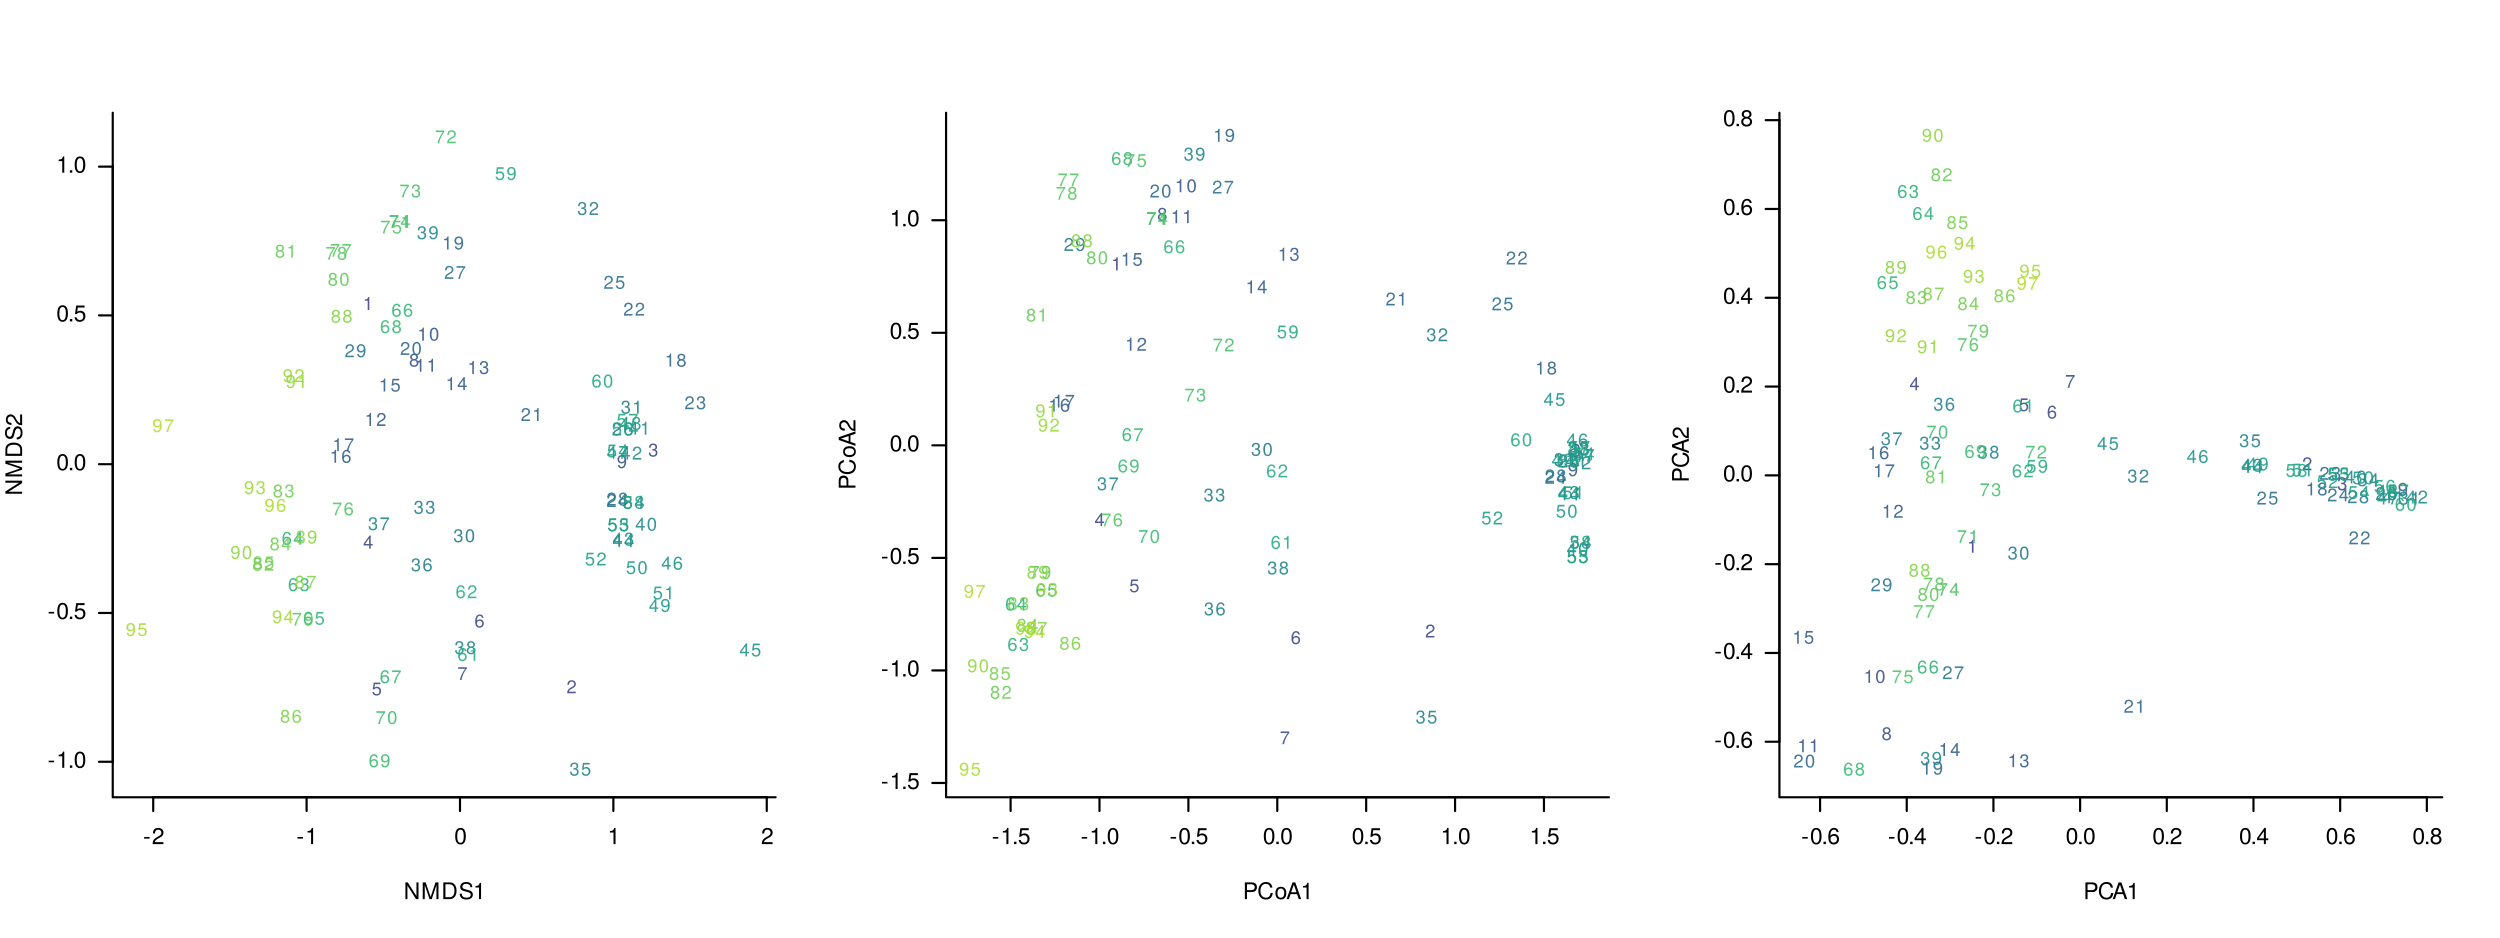 <?xml version="1.0" encoding="UTF-8"?>
<svg xmlns="http://www.w3.org/2000/svg" xmlns:xlink="http://www.w3.org/1999/xlink" width="864" height="324" viewBox="0 0 864 324">
<defs>
<g>
<g id="glyph-0-0">
</g>
<g id="glyph-0-1">
<path d="M 2.25 -1.906 L 2.25 -2.469 L 0.359 -2.469 L 0.359 -1.906 Z M 2.25 -1.906 "/>
</g>
<g id="glyph-0-2">
<path d="M 4.047 -3.969 C 4.047 -4.922 3.312 -5.609 2.25 -5.609 C 1.094 -5.609 0.438 -5.031 0.391 -3.672 L 1.094 -3.672 C 1.156 -4.609 1.531 -5 2.219 -5 C 2.859 -5 3.328 -4.562 3.328 -3.953 C 3.328 -3.516 3.078 -3.125 2.578 -2.844 L 1.844 -2.438 C 0.672 -1.766 0.328 -1.234 0.266 0 L 4.016 0 L 4.016 -0.688 L 1.047 -0.688 C 1.125 -1.156 1.375 -1.438 2.062 -1.844 L 2.859 -2.281 C 3.641 -2.688 4.047 -3.281 4.047 -3.969 Z M 4.047 -3.969 "/>
</g>
<g id="glyph-0-3">
<path d="M 2.75 0 L 2.75 -5.609 L 2.297 -5.609 C 2.047 -4.75 1.891 -4.641 0.812 -4.5 L 0.812 -4 L 2.047 -4 L 2.047 0 Z M 2.75 0 "/>
</g>
<g id="glyph-0-4">
<path d="M 4.016 -2.703 C 4.016 -4.656 3.406 -5.609 2.172 -5.609 C 0.969 -5.609 0.344 -4.641 0.344 -2.75 C 0.344 -0.859 0.969 0.125 2.172 0.125 C 3.359 0.125 4.016 -0.859 4.016 -2.703 Z M 3.297 -2.766 C 3.297 -1.172 2.938 -0.453 2.156 -0.453 C 1.422 -0.453 1.047 -1.203 1.047 -2.734 C 1.047 -4.281 1.422 -5 2.172 -5 C 2.938 -5 3.297 -4.266 3.297 -2.766 Z M 3.297 -2.766 "/>
</g>
<g id="glyph-0-5">
<path d="M 1.516 0 L 1.516 -0.828 L 0.688 -0.828 L 0.688 0 Z M 1.516 0 "/>
</g>
<g id="glyph-0-6">
<path d="M 4.062 -1.859 C 4.062 -2.969 3.328 -3.703 2.25 -3.703 C 1.859 -3.703 1.531 -3.594 1.219 -3.359 L 1.438 -4.812 L 3.766 -4.812 L 3.766 -5.5 L 0.875 -5.5 L 0.453 -2.562 L 1.094 -2.562 C 1.422 -2.953 1.688 -3.078 2.125 -3.078 C 2.875 -3.078 3.344 -2.594 3.344 -1.766 C 3.344 -0.953 2.891 -0.5 2.125 -0.5 C 1.516 -0.5 1.141 -0.812 0.969 -1.438 L 0.281 -1.438 C 0.5 -0.328 1.141 0.125 2.141 0.125 C 3.266 0.125 4.062 -0.672 4.062 -1.859 Z M 4.062 -1.859 "/>
</g>
<g id="glyph-0-7">
<path d="M 5.125 0 L 5.125 -5.781 L 4.422 -5.781 L 4.422 -1.047 L 1.406 -5.781 L 0.609 -5.781 L 0.609 0 L 1.297 0 L 1.297 -4.688 L 4.281 0 Z M 5.125 0 "/>
</g>
<g id="glyph-0-8">
<path d="M 6.031 0 L 6.031 -5.781 L 5 -5.781 L 3.328 -0.75 L 1.609 -5.781 L 0.594 -5.781 L 0.594 0 L 1.297 0 L 1.297 -4.844 L 2.938 0 L 3.703 0 L 5.328 -4.844 L 5.328 0 Z M 6.031 0 "/>
</g>
<g id="glyph-0-9">
<path d="M 5.281 -2.891 C 5.281 -4.688 4.391 -5.781 2.938 -5.781 L 0.703 -5.781 L 0.703 0 L 2.938 0 C 4.391 0 5.281 -1.094 5.281 -2.891 Z M 4.547 -2.891 C 4.547 -1.422 3.938 -0.656 2.797 -0.656 L 1.438 -0.656 L 1.438 -5.125 L 2.797 -5.125 C 3.938 -5.125 4.547 -4.359 4.547 -2.891 Z M 4.547 -2.891 "/>
</g>
<g id="glyph-0-10">
<path d="M 4.922 -1.578 C 4.922 -2.297 4.469 -2.812 3.688 -3.031 L 2.234 -3.422 C 1.547 -3.609 1.297 -3.828 1.297 -4.281 C 1.297 -4.859 1.812 -5.297 2.578 -5.297 C 3.5 -5.297 4.031 -4.875 4.031 -4.125 L 4.719 -4.125 C 4.719 -5.266 3.938 -5.922 2.609 -5.922 C 1.344 -5.922 0.547 -5.219 0.547 -4.172 C 0.547 -3.469 0.922 -3.031 1.688 -2.828 L 3.125 -2.453 C 3.844 -2.25 4.188 -1.969 4.188 -1.516 C 4.188 -0.875 3.703 -0.5 2.703 -0.5 C 1.609 -0.5 1.078 -1.047 1.078 -1.875 L 0.375 -1.875 C 0.375 -0.516 1.297 0.141 2.656 0.141 C 4.125 0.141 4.922 -0.547 4.922 -1.578 Z M 4.922 -1.578 "/>
</g>
<g id="glyph-0-11">
<path d="M 4.891 -4.078 C 4.891 -5.172 4.25 -5.781 3.109 -5.781 L 0.719 -5.781 L 0.719 0 L 1.453 0 L 1.453 -2.453 L 3.266 -2.453 C 4.219 -2.453 4.891 -3.125 4.891 -4.078 Z M 4.125 -4.109 C 4.125 -3.484 3.703 -3.094 3 -3.094 L 1.453 -3.094 L 1.453 -5.125 L 3 -5.125 C 3.703 -5.125 4.125 -4.75 4.125 -4.109 Z M 4.125 -4.109 "/>
</g>
<g id="glyph-0-12">
<path d="M 5.359 -2.109 L 4.609 -2.109 C 4.422 -1.016 3.969 -0.5 3 -0.5 C 1.844 -0.5 1.109 -1.391 1.109 -2.828 C 1.109 -4.312 1.812 -5.266 2.938 -5.266 C 3.828 -5.266 4.312 -4.859 4.484 -3.984 L 5.25 -3.984 C 5.016 -5.25 4.281 -5.922 3.016 -5.922 C 1.266 -5.922 0.375 -4.5 0.375 -2.812 C 0.375 -1.141 1.297 0.141 2.984 0.141 C 4.391 0.141 5.188 -0.609 5.359 -2.109 Z M 5.359 -2.109 "/>
</g>
<g id="glyph-0-13">
<path d="M 4.047 -2.047 C 4.047 -3.484 3.344 -4.266 2.156 -4.266 C 0.984 -4.266 0.281 -3.469 0.281 -2.078 C 0.281 -0.688 0.984 0.125 2.156 0.125 C 3.328 0.125 4.047 -0.688 4.047 -2.047 Z M 3.344 -2.047 C 3.344 -1.078 2.891 -0.484 2.156 -0.484 C 1.422 -0.484 0.969 -1.062 0.969 -2.078 C 0.969 -3.078 1.422 -3.656 2.156 -3.656 C 2.906 -3.656 3.344 -3.078 3.344 -2.047 Z M 3.344 -2.047 "/>
</g>
<g id="glyph-0-14">
<path d="M 5.172 0 L 3.141 -5.781 L 2.188 -5.781 L 0.141 0 L 0.922 0 L 1.531 -1.734 L 3.75 -1.734 L 4.344 0 Z M 3.547 -2.359 L 1.719 -2.359 L 2.656 -4.984 Z M 3.547 -2.359 "/>
</g>
<g id="glyph-0-15">
<path d="M 4.062 -1.75 C 4.062 -2.781 3.344 -3.5 2.344 -3.5 C 1.797 -3.5 1.359 -3.281 1.047 -2.875 C 1.062 -4.234 1.5 -5 2.312 -5 C 2.797 -5 3.141 -4.688 3.25 -4.156 L 3.938 -4.156 C 3.812 -5.062 3.203 -5.609 2.359 -5.609 C 1.047 -5.609 0.344 -4.516 0.344 -2.562 C 0.344 -0.812 0.938 0.125 2.219 0.125 C 3.297 0.125 4.062 -0.641 4.062 -1.75 Z M 3.344 -1.688 C 3.344 -0.984 2.875 -0.5 2.234 -0.5 C 1.578 -0.5 1.094 -1 1.094 -1.734 C 1.094 -2.422 1.562 -2.875 2.25 -2.875 C 2.938 -2.875 3.344 -2.438 3.344 -1.688 Z M 3.344 -1.688 "/>
</g>
<g id="glyph-0-16">
<path d="M 4.125 -1.344 L 4.125 -1.969 L 3.281 -1.969 L 3.281 -5.609 L 2.766 -5.609 L 0.219 -2.078 L 0.219 -1.344 L 2.594 -1.344 L 2.594 0 L 3.281 0 L 3.281 -1.344 Z M 2.594 -1.969 L 0.828 -1.969 L 2.594 -4.422 Z M 2.594 -1.969 "/>
</g>
<g id="glyph-0-17">
<path d="M 4.062 -1.578 C 4.062 -2.203 3.75 -2.641 3.094 -2.953 C 3.672 -3.297 3.859 -3.594 3.859 -4.125 C 3.859 -5 3.172 -5.609 2.172 -5.609 C 1.188 -5.609 0.484 -5 0.484 -4.125 C 0.484 -3.594 0.688 -3.312 1.25 -2.953 C 0.609 -2.641 0.297 -2.203 0.297 -1.594 C 0.297 -0.562 1.062 0.125 2.172 0.125 C 3.281 0.125 4.062 -0.562 4.062 -1.578 Z M 3.156 -4.109 C 3.156 -3.578 2.766 -3.234 2.172 -3.234 C 1.594 -3.234 1.203 -3.578 1.203 -4.109 C 1.203 -4.656 1.594 -5 2.172 -5 C 2.766 -5 3.156 -4.656 3.156 -4.109 Z M 3.344 -1.578 C 3.344 -0.906 2.875 -0.5 2.156 -0.5 C 1.484 -0.5 1 -0.922 1 -1.578 C 1 -2.234 1.484 -2.641 2.172 -2.641 C 2.875 -2.641 3.344 -2.234 3.344 -1.578 Z M 3.344 -1.578 "/>
</g>
<g id="glyph-1-0">
</g>
<g id="glyph-1-1">
<path d="M 0 -5.125 L -5.781 -5.125 L -5.781 -4.422 L -1.047 -4.422 L -5.781 -1.406 L -5.781 -0.609 L 0 -0.609 L 0 -1.297 L -4.688 -1.297 L 0 -4.281 Z M 0 -5.125 "/>
</g>
<g id="glyph-1-2">
<path d="M 0 -6.031 L -5.781 -6.031 L -5.781 -5 L -0.75 -3.328 L -5.781 -1.609 L -5.781 -0.594 L 0 -0.594 L 0 -1.297 L -4.844 -1.297 L 0 -2.938 L 0 -3.703 L -4.844 -5.328 L 0 -5.328 Z M 0 -6.031 "/>
</g>
<g id="glyph-1-3">
<path d="M -2.891 -5.281 C -4.688 -5.281 -5.781 -4.391 -5.781 -2.938 L -5.781 -0.703 L 0 -0.703 L 0 -2.938 C 0 -4.391 -1.094 -5.281 -2.891 -5.281 Z M -2.891 -4.547 C -1.422 -4.547 -0.656 -3.938 -0.656 -2.797 L -0.656 -1.438 L -5.125 -1.438 L -5.125 -2.797 C -5.125 -3.938 -4.359 -4.547 -2.891 -4.547 Z M -2.891 -4.547 "/>
</g>
<g id="glyph-1-4">
<path d="M -1.578 -4.922 C -2.297 -4.922 -2.812 -4.469 -3.031 -3.688 L -3.422 -2.234 C -3.609 -1.547 -3.828 -1.297 -4.281 -1.297 C -4.859 -1.297 -5.297 -1.812 -5.297 -2.578 C -5.297 -3.5 -4.875 -4.031 -4.125 -4.031 L -4.125 -4.719 C -5.266 -4.719 -5.922 -3.938 -5.922 -2.609 C -5.922 -1.344 -5.219 -0.547 -4.172 -0.547 C -3.469 -0.547 -3.031 -0.922 -2.828 -1.688 L -2.453 -3.125 C -2.25 -3.844 -1.969 -4.188 -1.516 -4.188 C -0.875 -4.188 -0.5 -3.703 -0.5 -2.703 C -0.5 -1.609 -1.047 -1.078 -1.875 -1.078 L -1.875 -0.375 C -0.516 -0.375 0.141 -1.297 0.141 -2.656 C 0.141 -4.125 -0.547 -4.922 -1.578 -4.922 Z M -1.578 -4.922 "/>
</g>
<g id="glyph-1-5">
<path d="M -3.969 -4.047 C -4.922 -4.047 -5.609 -3.312 -5.609 -2.25 C -5.609 -1.094 -5.031 -0.438 -3.672 -0.391 L -3.672 -1.094 C -4.609 -1.156 -5 -1.531 -5 -2.219 C -5 -2.859 -4.562 -3.328 -3.953 -3.328 C -3.516 -3.328 -3.125 -3.078 -2.844 -2.578 L -2.438 -1.844 C -1.766 -0.672 -1.234 -0.328 0 -0.266 L 0 -4.016 L -0.688 -4.016 L -0.688 -1.047 C -1.156 -1.125 -1.438 -1.375 -1.844 -2.062 L -2.281 -2.859 C -2.688 -3.641 -3.281 -4.047 -3.969 -4.047 Z M -3.969 -4.047 "/>
</g>
<g id="glyph-1-6">
<path d="M -4.078 -4.891 C -5.172 -4.891 -5.781 -4.25 -5.781 -3.109 L -5.781 -0.719 L 0 -0.719 L 0 -1.453 L -2.453 -1.453 L -2.453 -3.266 C -2.453 -4.219 -3.125 -4.891 -4.078 -4.891 Z M -4.109 -4.125 C -3.484 -4.125 -3.094 -3.703 -3.094 -3 L -3.094 -1.453 L -5.125 -1.453 L -5.125 -3 C -5.125 -3.703 -4.75 -4.125 -4.109 -4.125 Z M -4.109 -4.125 "/>
</g>
<g id="glyph-1-7">
<path d="M -2.109 -5.359 L -2.109 -4.609 C -1.016 -4.422 -0.5 -3.969 -0.5 -3 C -0.5 -1.844 -1.391 -1.109 -2.828 -1.109 C -4.312 -1.109 -5.266 -1.812 -5.266 -2.938 C -5.266 -3.828 -4.859 -4.312 -3.984 -4.484 L -3.984 -5.25 C -5.25 -5.016 -5.922 -4.281 -5.922 -3.016 C -5.922 -1.266 -4.5 -0.375 -2.812 -0.375 C -1.141 -0.375 0.141 -1.297 0.141 -2.984 C 0.141 -4.391 -0.609 -5.188 -2.109 -5.359 Z M -2.109 -5.359 "/>
</g>
<g id="glyph-1-8">
<path d="M -2.047 -4.047 C -3.484 -4.047 -4.266 -3.344 -4.266 -2.156 C -4.266 -0.984 -3.469 -0.281 -2.078 -0.281 C -0.688 -0.281 0.125 -0.984 0.125 -2.156 C 0.125 -3.328 -0.688 -4.047 -2.047 -4.047 Z M -2.047 -3.344 C -1.078 -3.344 -0.484 -2.891 -0.484 -2.156 C -0.484 -1.422 -1.062 -0.969 -2.078 -0.969 C -3.078 -0.969 -3.656 -1.422 -3.656 -2.156 C -3.656 -2.906 -3.078 -3.344 -2.047 -3.344 Z M -2.047 -3.344 "/>
</g>
<g id="glyph-1-9">
<path d="M 0 -5.172 L -5.781 -3.141 L -5.781 -2.188 L 0 -0.141 L 0 -0.922 L -1.734 -1.531 L -1.734 -3.75 L 0 -4.344 Z M -2.359 -3.547 L -2.359 -1.719 L -4.984 -2.656 Z M -2.359 -3.547 "/>
</g>
<g id="glyph-2-0">
</g>
<g id="glyph-2-1">
<path d="M 2.203 0 L 2.203 -4.5 L 1.828 -4.5 C 1.641 -3.812 1.516 -3.719 0.641 -3.609 L 0.641 -3.203 L 1.641 -3.203 L 1.641 0 Z M 2.203 0 "/>
</g>
<g id="glyph-2-2">
<path d="M 3.234 -3.172 C 3.234 -3.938 2.656 -4.5 1.797 -4.5 C 0.875 -4.5 0.344 -4.031 0.312 -2.938 L 0.875 -2.938 C 0.922 -3.688 1.234 -4.016 1.781 -4.016 C 2.297 -4.016 2.672 -3.641 2.672 -3.172 C 2.672 -2.812 2.469 -2.5 2.062 -2.281 L 1.484 -1.953 C 0.547 -1.422 0.266 -0.984 0.219 0 L 3.203 0 L 3.203 -0.547 L 0.844 -0.547 C 0.906 -0.922 1.109 -1.156 1.656 -1.484 L 2.297 -1.828 C 2.922 -2.156 3.234 -2.625 3.234 -3.172 Z M 3.234 -3.172 "/>
</g>
<g id="glyph-2-3">
<path d="M 3.203 -1.312 C 3.203 -1.859 2.984 -2.172 2.453 -2.359 C 2.875 -2.516 3.078 -2.812 3.078 -3.266 C 3.078 -4.031 2.562 -4.5 1.703 -4.5 C 0.797 -4.5 0.312 -4 0.297 -3.047 L 0.859 -3.047 C 0.875 -3.719 1.141 -4.016 1.719 -4.016 C 2.203 -4.016 2.5 -3.719 2.5 -3.234 C 2.5 -2.766 2.297 -2.562 1.406 -2.562 L 1.406 -2.094 L 1.703 -2.094 C 2.328 -2.094 2.641 -1.797 2.641 -1.297 C 2.641 -0.734 2.297 -0.406 1.703 -0.406 C 1.094 -0.406 0.797 -0.703 0.766 -1.359 L 0.203 -1.359 C 0.266 -0.359 0.766 0.094 1.688 0.094 C 2.609 0.094 3.203 -0.453 3.203 -1.312 Z M 3.203 -1.312 "/>
</g>
<g id="glyph-2-4">
<path d="M 3.297 -1.078 L 3.297 -1.578 L 2.625 -1.578 L 2.625 -4.5 L 2.219 -4.5 L 0.172 -1.672 L 0.172 -1.078 L 2.078 -1.078 L 2.078 0 L 2.625 0 L 2.625 -1.078 Z M 2.078 -1.578 L 0.672 -1.578 L 2.078 -3.547 Z M 2.078 -1.578 "/>
</g>
<g id="glyph-2-5">
<path d="M 3.25 -1.484 C 3.25 -2.375 2.672 -2.969 1.797 -2.969 C 1.484 -2.969 1.234 -2.875 0.969 -2.688 L 1.141 -3.844 L 3.016 -3.844 L 3.016 -4.406 L 0.703 -4.406 L 0.359 -2.047 L 0.875 -2.047 C 1.141 -2.359 1.344 -2.469 1.703 -2.469 C 2.297 -2.469 2.688 -2.078 2.688 -1.422 C 2.688 -0.766 2.312 -0.406 1.703 -0.406 C 1.219 -0.406 0.906 -0.641 0.781 -1.156 L 0.219 -1.156 C 0.406 -0.266 0.906 0.094 1.719 0.094 C 2.625 0.094 3.25 -0.547 3.25 -1.484 Z M 3.25 -1.484 "/>
</g>
<g id="glyph-2-6">
<path d="M 3.25 -1.391 C 3.25 -2.234 2.688 -2.797 1.875 -2.797 C 1.438 -2.797 1.078 -2.625 0.844 -2.297 C 0.844 -3.391 1.203 -4 1.844 -4 C 2.234 -4 2.516 -3.75 2.594 -3.328 L 3.156 -3.328 C 3.047 -4.062 2.562 -4.5 1.891 -4.5 C 0.844 -4.5 0.266 -3.609 0.266 -2.047 C 0.266 -0.641 0.75 0.094 1.781 0.094 C 2.641 0.094 3.25 -0.516 3.25 -1.391 Z M 2.688 -1.344 C 2.688 -0.781 2.297 -0.406 1.781 -0.406 C 1.266 -0.406 0.875 -0.812 0.875 -1.391 C 0.875 -1.938 1.25 -2.297 1.812 -2.297 C 2.344 -2.297 2.688 -1.953 2.688 -1.344 Z M 2.688 -1.344 "/>
</g>
<g id="glyph-2-7">
<path d="M 3.297 -3.938 L 3.297 -4.406 L 0.297 -4.406 L 0.297 -3.844 L 2.719 -3.844 C 1.828 -2.719 1.188 -1.406 0.875 0 L 1.469 0 C 1.719 -1.453 2.359 -2.812 3.297 -3.938 Z M 3.297 -3.938 "/>
</g>
<g id="glyph-2-8">
<path d="M 3.25 -1.266 C 3.25 -1.766 3 -2.125 2.484 -2.359 C 2.938 -2.641 3.094 -2.875 3.094 -3.297 C 3.094 -4 2.547 -4.5 1.75 -4.5 C 0.953 -4.5 0.391 -4 0.391 -3.297 C 0.391 -2.875 0.547 -2.656 1 -2.359 C 0.484 -2.125 0.234 -1.766 0.234 -1.281 C 0.234 -0.453 0.859 0.094 1.75 0.094 C 2.625 0.094 3.25 -0.453 3.25 -1.266 Z M 2.531 -3.281 C 2.531 -2.875 2.219 -2.594 1.75 -2.594 C 1.281 -2.594 0.969 -2.875 0.969 -3.297 C 0.969 -3.719 1.281 -4 1.75 -4 C 2.219 -4 2.531 -3.719 2.531 -3.281 Z M 2.688 -1.266 C 2.688 -0.734 2.297 -0.406 1.734 -0.406 C 1.188 -0.406 0.812 -0.734 0.812 -1.266 C 0.812 -1.781 1.188 -2.125 1.75 -2.125 C 2.297 -2.125 2.688 -1.781 2.688 -1.266 Z M 2.688 -1.266 "/>
</g>
<g id="glyph-2-9">
<path d="M 3.234 -2.359 C 3.234 -3.766 2.734 -4.5 1.719 -4.5 C 0.859 -4.5 0.234 -3.891 0.234 -3 C 0.234 -2.172 0.812 -1.609 1.625 -1.609 C 2.047 -1.609 2.359 -1.75 2.656 -2.109 C 2.641 -1.016 2.297 -0.406 1.656 -0.406 C 1.25 -0.406 0.984 -0.641 0.891 -1.078 L 0.344 -1.078 C 0.438 -0.344 0.922 0.094 1.609 0.094 C 2.672 0.094 3.234 -0.797 3.234 -2.359 Z M 2.625 -3.016 C 2.625 -2.469 2.234 -2.094 1.688 -2.094 C 1.141 -2.094 0.812 -2.453 0.812 -3.047 C 0.812 -3.625 1.188 -4.016 1.703 -4.016 C 2.234 -4.016 2.625 -3.609 2.625 -3.016 Z M 2.625 -3.016 "/>
</g>
<g id="glyph-2-10">
<path d="M 3.219 -2.156 C 3.219 -3.719 2.719 -4.5 1.75 -4.5 C 0.781 -4.5 0.266 -3.719 0.266 -2.203 C 0.266 -0.688 0.781 0.094 1.75 0.094 C 2.703 0.094 3.219 -0.688 3.219 -2.156 Z M 2.641 -2.219 C 2.641 -0.938 2.359 -0.375 1.734 -0.375 C 1.141 -0.375 0.844 -0.969 0.844 -2.188 C 0.844 -3.422 1.141 -4 1.75 -4 C 2.344 -4 2.641 -3.422 2.641 -2.219 Z M 2.641 -2.219 "/>
</g>
</g>
</defs>
<rect x="-86.4" y="-32.4" width="1036.8" height="388.8" fill="rgb(100%, 100%, 100%)" fill-opacity="1"/>
<path fill="none" stroke-width="0.75" stroke-linecap="round" stroke-linejoin="round" stroke="rgb(0%, 0%, 0%)" stroke-opacity="1" stroke-miterlimit="10" d="M 52.953 275.531 L 264.992 275.531 "/>
<path fill="none" stroke-width="0.75" stroke-linecap="round" stroke-linejoin="round" stroke="rgb(0%, 0%, 0%)" stroke-opacity="1" stroke-miterlimit="10" d="M 52.953 275.531 L 52.953 280.281 "/>
<path fill="none" stroke-width="0.75" stroke-linecap="round" stroke-linejoin="round" stroke="rgb(0%, 0%, 0%)" stroke-opacity="1" stroke-miterlimit="10" d="M 105.961 275.531 L 105.961 280.281 "/>
<path fill="none" stroke-width="0.75" stroke-linecap="round" stroke-linejoin="round" stroke="rgb(0%, 0%, 0%)" stroke-opacity="1" stroke-miterlimit="10" d="M 158.973 275.531 L 158.973 280.281 "/>
<path fill="none" stroke-width="0.75" stroke-linecap="round" stroke-linejoin="round" stroke="rgb(0%, 0%, 0%)" stroke-opacity="1" stroke-miterlimit="10" d="M 211.98 275.531 L 211.98 280.281 "/>
<path fill="none" stroke-width="0.75" stroke-linecap="round" stroke-linejoin="round" stroke="rgb(0%, 0%, 0%)" stroke-opacity="1" stroke-miterlimit="10" d="M 264.992 275.531 L 264.992 280.281 "/>
<g fill="rgb(0%, 0%, 0%)" fill-opacity="1">
<use xlink:href="#glyph-0-1" x="49.453" y="291.728"/>
<use xlink:href="#glyph-0-2" x="52.453" y="291.728"/>
</g>
<g fill="rgb(0%, 0%, 0%)" fill-opacity="1">
<use xlink:href="#glyph-0-1" x="102.461" y="291.728"/>
<use xlink:href="#glyph-0-3" x="105.461" y="291.728"/>
</g>
<g fill="rgb(0%, 0%, 0%)" fill-opacity="1">
<use xlink:href="#glyph-0-4" x="156.973" y="291.728"/>
</g>
<g fill="rgb(0%, 0%, 0%)" fill-opacity="1">
<use xlink:href="#glyph-0-3" x="209.98" y="291.728"/>
</g>
<g fill="rgb(0%, 0%, 0%)" fill-opacity="1">
<use xlink:href="#glyph-0-2" x="262.992" y="291.728"/>
</g>
<path fill="none" stroke-width="0.75" stroke-linecap="round" stroke-linejoin="round" stroke="rgb(0%, 0%, 0%)" stroke-opacity="1" stroke-miterlimit="10" d="M 38.965 263.266 L 38.965 57.586 "/>
<path fill="none" stroke-width="0.75" stroke-linecap="round" stroke-linejoin="round" stroke="rgb(0%, 0%, 0%)" stroke-opacity="1" stroke-miterlimit="10" d="M 38.965 263.266 L 34.215 263.266 "/>
<path fill="none" stroke-width="0.75" stroke-linecap="round" stroke-linejoin="round" stroke="rgb(0%, 0%, 0%)" stroke-opacity="1" stroke-miterlimit="10" d="M 38.965 211.844 L 34.215 211.844 "/>
<path fill="none" stroke-width="0.75" stroke-linecap="round" stroke-linejoin="round" stroke="rgb(0%, 0%, 0%)" stroke-opacity="1" stroke-miterlimit="10" d="M 38.965 160.426 L 34.215 160.426 "/>
<path fill="none" stroke-width="0.75" stroke-linecap="round" stroke-linejoin="round" stroke="rgb(0%, 0%, 0%)" stroke-opacity="1" stroke-miterlimit="10" d="M 38.965 109.004 L 34.215 109.004 "/>
<path fill="none" stroke-width="0.75" stroke-linecap="round" stroke-linejoin="round" stroke="rgb(0%, 0%, 0%)" stroke-opacity="1" stroke-miterlimit="10" d="M 38.965 57.586 L 34.215 57.586 "/>
<g fill="rgb(0%, 0%, 0%)" fill-opacity="1">
<use xlink:href="#glyph-0-1" x="16.461" y="265.356"/>
<use xlink:href="#glyph-0-3" x="19.461" y="265.356"/>
<use xlink:href="#glyph-0-5" x="23.461" y="265.356"/>
<use xlink:href="#glyph-0-4" x="25.461" y="265.356"/>
</g>
<g fill="rgb(0%, 0%, 0%)" fill-opacity="1">
<use xlink:href="#glyph-0-1" x="16.461" y="213.935"/>
<use xlink:href="#glyph-0-4" x="19.461" y="213.935"/>
<use xlink:href="#glyph-0-5" x="23.461" y="213.935"/>
<use xlink:href="#glyph-0-6" x="25.461" y="213.935"/>
</g>
<g fill="rgb(0%, 0%, 0%)" fill-opacity="1">
<use xlink:href="#glyph-0-4" x="19.461" y="162.517"/>
<use xlink:href="#glyph-0-5" x="23.461" y="162.517"/>
<use xlink:href="#glyph-0-4" x="25.461" y="162.517"/>
</g>
<g fill="rgb(0%, 0%, 0%)" fill-opacity="1">
<use xlink:href="#glyph-0-4" x="19.461" y="111.095"/>
<use xlink:href="#glyph-0-5" x="23.461" y="111.095"/>
<use xlink:href="#glyph-0-6" x="25.461" y="111.095"/>
</g>
<g fill="rgb(0%, 0%, 0%)" fill-opacity="1">
<use xlink:href="#glyph-0-3" x="19.461" y="59.677"/>
<use xlink:href="#glyph-0-5" x="23.461" y="59.677"/>
<use xlink:href="#glyph-0-4" x="25.461" y="59.677"/>
</g>
<path fill="none" stroke-width="0.75" stroke-linecap="round" stroke-linejoin="round" stroke="rgb(0%, 0%, 0%)" stroke-opacity="1" stroke-miterlimit="10" d="M 38.965 38.965 L 38.965 275.531 L 268.043 275.531 "/>
<g fill="rgb(0%, 0%, 0%)" fill-opacity="1">
<use xlink:href="#glyph-0-7" x="139.504" y="310.735"/>
<use xlink:href="#glyph-0-8" x="145.504" y="310.735"/>
<use xlink:href="#glyph-0-9" x="152.504" y="310.735"/>
<use xlink:href="#glyph-0-10" x="158.504" y="310.735"/>
<use xlink:href="#glyph-0-3" x="163.504" y="310.735"/>
</g>
<g fill="rgb(0%, 0%, 0%)" fill-opacity="1">
<use xlink:href="#glyph-1-1" x="7.646" y="171.246"/>
<use xlink:href="#glyph-1-2" x="7.646" y="165.246"/>
<use xlink:href="#glyph-1-3" x="7.646" y="158.246"/>
<use xlink:href="#glyph-1-4" x="7.646" y="152.246"/>
<use xlink:href="#glyph-1-5" x="7.646" y="147.246"/>
</g>
<g fill="rgb(25.49%, 26.667%, 52.941%)" fill-opacity="0.902">
<use xlink:href="#glyph-2-1" x="125.434" y="107.137"/>
</g>
<g fill="rgb(25.098%, 27.451%, 53.333%)" fill-opacity="0.902">
<use xlink:href="#glyph-2-2" x="195.777" y="239.582"/>
</g>
<g fill="rgb(24.706%, 28.235%, 53.725%)" fill-opacity="0.902">
<use xlink:href="#glyph-2-3" x="224.016" y="157.773"/>
</g>
<g fill="rgb(24.314%, 28.627%, 53.725%)" fill-opacity="0.902">
<use xlink:href="#glyph-2-4" x="125.496" y="189.586"/>
</g>
<g fill="rgb(24.314%, 29.804%, 54.118%)" fill-opacity="0.902">
<use xlink:href="#glyph-2-5" x="128.445" y="240.309"/>
</g>
<g fill="rgb(23.922%, 30.588%, 54.118%)" fill-opacity="0.902">
<use xlink:href="#glyph-2-6" x="163.957" y="216.844"/>
</g>
<g fill="rgb(23.529%, 31.373%, 54.51%)" fill-opacity="0.902">
<use xlink:href="#glyph-2-7" x="158.039" y="234.98"/>
</g>
<g fill="rgb(23.137%, 32.157%, 54.51%)" fill-opacity="0.902">
<use xlink:href="#glyph-2-8" x="141.355" y="126.695"/>
</g>
<g fill="rgb(22.745%, 32.941%, 54.902%)" fill-opacity="0.902">
<use xlink:href="#glyph-2-9" x="213.164" y="161.77"/>
</g>
<g fill="rgb(22.353%, 33.333%, 54.902%)" fill-opacity="0.902">
<use xlink:href="#glyph-2-1" x="144.285" y="117.73"/>
<use xlink:href="#glyph-2-10" x="148.285" y="117.73"/>
</g>
<g fill="rgb(21.961%, 34.51%, 54.902%)" fill-opacity="0.902">
<use xlink:href="#glyph-2-1" x="143.438" y="128.461"/>
<use xlink:href="#glyph-2-1" x="147.438" y="128.461"/>
</g>
<g fill="rgb(21.569%, 35.294%, 54.902%)" fill-opacity="0.902">
<use xlink:href="#glyph-2-1" x="126.027" y="147.199"/>
<use xlink:href="#glyph-2-2" x="130.027" y="147.199"/>
</g>
<g fill="rgb(21.176%, 36.078%, 55.294%)" fill-opacity="0.902">
<use xlink:href="#glyph-2-1" x="161.566" y="129.25"/>
<use xlink:href="#glyph-2-3" x="165.566" y="129.25"/>
</g>
<g fill="rgb(20.784%, 36.863%, 55.294%)" fill-opacity="0.902">
<use xlink:href="#glyph-2-1" x="154.027" y="134.832"/>
<use xlink:href="#glyph-2-4" x="158.027" y="134.832"/>
</g>
<g fill="rgb(20.784%, 37.647%, 55.294%)" fill-opacity="0.902">
<use xlink:href="#glyph-2-1" x="130.945" y="135.32"/>
<use xlink:href="#glyph-2-5" x="134.945" y="135.32"/>
</g>
<g fill="rgb(20.392%, 38.039%, 55.294%)" fill-opacity="0.902">
<use xlink:href="#glyph-2-1" x="113.945" y="159.949"/>
<use xlink:href="#glyph-2-6" x="117.945" y="159.949"/>
</g>
<g fill="rgb(20%, 38.824%, 55.294%)" fill-opacity="0.902">
<use xlink:href="#glyph-2-1" x="114.891" y="155.91"/>
<use xlink:href="#glyph-2-7" x="118.891" y="155.91"/>
</g>
<g fill="rgb(19.608%, 39.608%, 55.686%)" fill-opacity="0.902">
<use xlink:href="#glyph-2-1" x="229.75" y="126.723"/>
<use xlink:href="#glyph-2-8" x="233.75" y="126.723"/>
</g>
<g fill="rgb(19.216%, 40.392%, 55.686%)" fill-opacity="0.902">
<use xlink:href="#glyph-2-1" x="152.828" y="86.207"/>
<use xlink:href="#glyph-2-9" x="156.828" y="86.207"/>
</g>
<g fill="rgb(18.824%, 41.176%, 55.686%)" fill-opacity="0.902">
<use xlink:href="#glyph-2-2" x="138.258" y="122.66"/>
<use xlink:href="#glyph-2-10" x="142.258" y="122.66"/>
</g>
<g fill="rgb(18.824%, 41.569%, 55.686%)" fill-opacity="0.902">
<use xlink:href="#glyph-2-2" x="179.941" y="145.504"/>
<use xlink:href="#glyph-2-1" x="183.941" y="145.504"/>
</g>
<g fill="rgb(18.431%, 42.353%, 55.686%)" fill-opacity="0.902">
<use xlink:href="#glyph-2-2" x="215.395" y="109.082"/>
<use xlink:href="#glyph-2-2" x="219.395" y="109.082"/>
</g>
<g fill="rgb(18.039%, 43.137%, 55.686%)" fill-opacity="0.902">
<use xlink:href="#glyph-2-2" x="236.543" y="141.414"/>
<use xlink:href="#glyph-2-3" x="240.543" y="141.414"/>
</g>
<g fill="rgb(17.647%, 43.922%, 55.686%)" fill-opacity="0.902">
<use xlink:href="#glyph-2-2" x="209.578" y="175.215"/>
<use xlink:href="#glyph-2-4" x="213.578" y="175.215"/>
</g>
<g fill="rgb(17.255%, 44.314%, 55.686%)" fill-opacity="0.902">
<use xlink:href="#glyph-2-2" x="208.562" y="99.809"/>
<use xlink:href="#glyph-2-5" x="212.562" y="99.809"/>
</g>
<g fill="rgb(17.255%, 45.098%, 55.686%)" fill-opacity="0.902">
<use xlink:href="#glyph-2-2" x="211.434" y="150.473"/>
<use xlink:href="#glyph-2-6" x="215.434" y="150.473"/>
</g>
<g fill="rgb(16.863%, 45.49%, 55.686%)" fill-opacity="0.902">
<use xlink:href="#glyph-2-2" x="153.477" y="96.379"/>
<use xlink:href="#glyph-2-7" x="157.477" y="96.379"/>
</g>
<g fill="rgb(16.471%, 46.275%, 55.686%)" fill-opacity="0.902">
<use xlink:href="#glyph-2-2" x="209.578" y="174.715"/>
<use xlink:href="#glyph-2-8" x="213.578" y="174.715"/>
</g>
<g fill="rgb(16.471%, 47.059%, 55.686%)" fill-opacity="0.902">
<use xlink:href="#glyph-2-2" x="119.082" y="123.441"/>
<use xlink:href="#glyph-2-9" x="123.082" y="123.441"/>
</g>
<g fill="rgb(16.078%, 47.843%, 55.686%)" fill-opacity="0.902">
<use xlink:href="#glyph-2-3" x="156.664" y="187.375"/>
<use xlink:href="#glyph-2-10" x="160.664" y="187.375"/>
</g>
<g fill="rgb(15.686%, 48.627%, 55.686%)" fill-opacity="0.902">
<use xlink:href="#glyph-2-3" x="214.527" y="142.941"/>
<use xlink:href="#glyph-2-1" x="218.527" y="142.941"/>
</g>
<g fill="rgb(15.686%, 49.02%, 55.686%)" fill-opacity="0.902">
<use xlink:href="#glyph-2-3" x="199.484" y="74.289"/>
<use xlink:href="#glyph-2-2" x="203.484" y="74.289"/>
</g>
<g fill="rgb(15.294%, 49.804%, 55.686%)" fill-opacity="0.902">
<use xlink:href="#glyph-2-3" x="142.953" y="177.551"/>
<use xlink:href="#glyph-2-3" x="146.953" y="177.551"/>
</g>
<g fill="rgb(14.902%, 50.588%, 55.686%)" fill-opacity="0.902">
<use xlink:href="#glyph-2-3" x="215.211" y="175.836"/>
<use xlink:href="#glyph-2-4" x="219.211" y="175.836"/>
</g>
<g fill="rgb(14.902%, 50.98%, 55.686%)" fill-opacity="0.902">
<use xlink:href="#glyph-2-3" x="196.777" y="268.043"/>
<use xlink:href="#glyph-2-5" x="200.777" y="268.043"/>
</g>
<g fill="rgb(14.51%, 51.765%, 55.686%)" fill-opacity="0.902">
<use xlink:href="#glyph-2-3" x="142" y="197.441"/>
<use xlink:href="#glyph-2-6" x="146" y="197.441"/>
</g>
<g fill="rgb(14.118%, 52.549%, 55.686%)" fill-opacity="0.902">
<use xlink:href="#glyph-2-3" x="127.172" y="183.211"/>
<use xlink:href="#glyph-2-7" x="131.172" y="183.211"/>
</g>
<g fill="rgb(14.118%, 52.941%, 55.686%)" fill-opacity="0.902">
<use xlink:href="#glyph-2-3" x="157.043" y="226.051"/>
<use xlink:href="#glyph-2-8" x="161.043" y="226.051"/>
</g>
<g fill="rgb(13.725%, 53.725%, 55.686%)" fill-opacity="0.902">
<use xlink:href="#glyph-2-3" x="144.07" y="82.656"/>
<use xlink:href="#glyph-2-9" x="148.07" y="82.656"/>
</g>
<g fill="rgb(13.333%, 54.51%, 55.294%)" fill-opacity="0.902">
<use xlink:href="#glyph-2-4" x="219.531" y="183.398"/>
<use xlink:href="#glyph-2-10" x="223.531" y="183.398"/>
</g>
<g fill="rgb(13.333%, 55.294%, 55.294%)" fill-opacity="0.902">
<use xlink:href="#glyph-2-4" x="217.188" y="150.246"/>
<use xlink:href="#glyph-2-1" x="221.188" y="150.246"/>
</g>
<g fill="rgb(12.941%, 56.078%, 55.294%)" fill-opacity="0.902">
<use xlink:href="#glyph-2-4" x="214.406" y="158.84"/>
<use xlink:href="#glyph-2-2" x="218.406" y="158.84"/>
</g>
<g fill="rgb(12.941%, 56.471%, 54.902%)" fill-opacity="0.902">
<use xlink:href="#glyph-2-4" x="211.66" y="188.555"/>
<use xlink:href="#glyph-2-3" x="215.66" y="188.555"/>
</g>
<g fill="rgb(12.549%, 57.255%, 54.902%)" fill-opacity="0.902">
<use xlink:href="#glyph-2-4" x="211.66" y="189.055"/>
<use xlink:href="#glyph-2-4" x="215.66" y="189.055"/>
</g>
<g fill="rgb(12.549%, 57.647%, 54.902%)" fill-opacity="0.902">
<use xlink:href="#glyph-2-4" x="255.559" y="226.844"/>
<use xlink:href="#glyph-2-5" x="259.559" y="226.844"/>
</g>
<g fill="rgb(12.157%, 58.431%, 54.51%)" fill-opacity="0.902">
<use xlink:href="#glyph-2-4" x="228.512" y="196.863"/>
<use xlink:href="#glyph-2-6" x="232.512" y="196.863"/>
</g>
<g fill="rgb(12.157%, 59.216%, 54.51%)" fill-opacity="0.902">
<use xlink:href="#glyph-2-4" x="209.691" y="158.547"/>
<use xlink:href="#glyph-2-7" x="213.691" y="158.547"/>
</g>
<g fill="rgb(12.157%, 60%, 54.118%)" fill-opacity="0.902">
<use xlink:href="#glyph-2-4" x="214.145" y="148.551"/>
<use xlink:href="#glyph-2-8" x="218.145" y="148.551"/>
</g>
<g fill="rgb(12.157%, 60.392%, 54.118%)" fill-opacity="0.902">
<use xlink:href="#glyph-2-4" x="224.223" y="211.484"/>
<use xlink:href="#glyph-2-9" x="228.223" y="211.484"/>
</g>
<g fill="rgb(11.765%, 61.176%, 53.725%)" fill-opacity="0.902">
<use xlink:href="#glyph-2-5" x="216.305" y="198.379"/>
<use xlink:href="#glyph-2-10" x="220.305" y="198.379"/>
</g>
<g fill="rgb(12.157%, 61.961%, 53.725%)" fill-opacity="0.902">
<use xlink:href="#glyph-2-5" x="225.574" y="207.137"/>
<use xlink:href="#glyph-2-1" x="229.574" y="207.137"/>
</g>
<g fill="rgb(12.157%, 62.745%, 53.333%)" fill-opacity="0.902">
<use xlink:href="#glyph-2-5" x="202.125" y="195.422"/>
<use xlink:href="#glyph-2-2" x="206.125" y="195.422"/>
</g>
<g fill="rgb(12.157%, 63.137%, 52.941%)" fill-opacity="0.902">
<use xlink:href="#glyph-2-5" x="209.91" y="183.582"/>
<use xlink:href="#glyph-2-3" x="213.91" y="183.582"/>
</g>
<g fill="rgb(12.549%, 63.922%, 52.549%)" fill-opacity="0.902">
<use xlink:href="#glyph-2-5" x="209.691" y="158.047"/>
<use xlink:href="#glyph-2-4" x="213.691" y="158.047"/>
</g>
<g fill="rgb(12.549%, 64.314%, 52.549%)" fill-opacity="0.902">
<use xlink:href="#glyph-2-5" x="209.91" y="183.582"/>
<use xlink:href="#glyph-2-5" x="213.91" y="183.582"/>
</g>
<g fill="rgb(12.941%, 65.098%, 52.157%)" fill-opacity="0.902">
<use xlink:href="#glyph-2-5" x="211.434" y="150.473"/>
<use xlink:href="#glyph-2-6" x="215.434" y="150.473"/>
</g>
<g fill="rgb(13.333%, 65.882%, 51.765%)" fill-opacity="0.902">
<use xlink:href="#glyph-2-5" x="213.074" y="147.418"/>
<use xlink:href="#glyph-2-7" x="217.074" y="147.418"/>
</g>
<g fill="rgb(14.118%, 66.667%, 51.373%)" fill-opacity="0.902">
<use xlink:href="#glyph-2-5" x="215.211" y="175.836"/>
<use xlink:href="#glyph-2-8" x="219.211" y="175.836"/>
</g>
<g fill="rgb(14.51%, 67.451%, 50.98%)" fill-opacity="0.902">
<use xlink:href="#glyph-2-5" x="171.027" y="62.199"/>
<use xlink:href="#glyph-2-9" x="175.027" y="62.199"/>
</g>
<g fill="rgb(14.902%, 67.843%, 50.588%)" fill-opacity="0.902">
<use xlink:href="#glyph-2-6" x="204.414" y="133.914"/>
<use xlink:href="#glyph-2-10" x="208.414" y="133.914"/>
</g>
<g fill="rgb(15.686%, 68.235%, 50.196%)" fill-opacity="0.902">
<use xlink:href="#glyph-2-6" x="158.051" y="228.398"/>
<use xlink:href="#glyph-2-1" x="162.051" y="228.398"/>
</g>
<g fill="rgb(16.471%, 69.02%, 49.804%)" fill-opacity="0.902">
<use xlink:href="#glyph-2-6" x="157.438" y="206.73"/>
<use xlink:href="#glyph-2-2" x="161.438" y="206.73"/>
</g>
<g fill="rgb(17.647%, 69.804%, 49.02%)" fill-opacity="0.902">
<use xlink:href="#glyph-2-6" x="99.516" y="204.258"/>
<use xlink:href="#glyph-2-3" x="103.516" y="204.258"/>
</g>
<g fill="rgb(18.431%, 70.588%, 48.627%)" fill-opacity="0.902">
<use xlink:href="#glyph-2-6" x="97.352" y="188.266"/>
<use xlink:href="#glyph-2-4" x="101.352" y="188.266"/>
</g>
<g fill="rgb(19.608%, 71.373%, 47.843%)" fill-opacity="0.902">
<use xlink:href="#glyph-2-6" x="104.73" y="215.883"/>
<use xlink:href="#glyph-2-5" x="108.73" y="215.883"/>
</g>
<g fill="rgb(20.392%, 71.373%, 47.451%)" fill-opacity="0.902">
<use xlink:href="#glyph-2-6" x="135.266" y="109.434"/>
<use xlink:href="#glyph-2-6" x="139.266" y="109.434"/>
</g>
<g fill="rgb(21.569%, 72.157%, 47.059%)" fill-opacity="0.902">
<use xlink:href="#glyph-2-6" x="131.227" y="236.086"/>
<use xlink:href="#glyph-2-7" x="135.227" y="236.086"/>
</g>
<g fill="rgb(22.745%, 72.941%, 46.275%)" fill-opacity="0.902">
<use xlink:href="#glyph-2-6" x="131.332" y="115.102"/>
<use xlink:href="#glyph-2-8" x="135.332" y="115.102"/>
</g>
<g fill="rgb(23.922%, 73.725%, 45.49%)" fill-opacity="0.902">
<use xlink:href="#glyph-2-6" x="127.406" y="265.137"/>
<use xlink:href="#glyph-2-9" x="131.406" y="265.137"/>
</g>
<g fill="rgb(25.098%, 74.118%, 44.706%)" fill-opacity="0.902">
<use xlink:href="#glyph-2-7" x="129.801" y="250.203"/>
<use xlink:href="#glyph-2-10" x="133.801" y="250.203"/>
</g>
<g fill="rgb(26.275%, 74.902%, 44.314%)" fill-opacity="0.902">
<use xlink:href="#glyph-2-7" x="134.391" y="78.777"/>
<use xlink:href="#glyph-2-1" x="138.391" y="78.777"/>
</g>
<g fill="rgb(27.843%, 75.294%, 43.529%)" fill-opacity="0.902">
<use xlink:href="#glyph-2-7" x="150.301" y="49.5"/>
<use xlink:href="#glyph-2-2" x="154.301" y="49.5"/>
</g>
<g fill="rgb(29.02%, 75.686%, 42.745%)" fill-opacity="0.902">
<use xlink:href="#glyph-2-7" x="138.023" y="68.227"/>
<use xlink:href="#glyph-2-3" x="142.023" y="68.227"/>
</g>
<g fill="rgb(30.588%, 76.471%, 41.961%)" fill-opacity="0.902">
<use xlink:href="#glyph-2-7" x="134.391" y="78.777"/>
<use xlink:href="#glyph-2-4" x="138.391" y="78.777"/>
</g>
<g fill="rgb(32.157%, 77.255%, 41.176%)" fill-opacity="0.902">
<use xlink:href="#glyph-2-7" x="131.41" y="80.691"/>
<use xlink:href="#glyph-2-5" x="135.41" y="80.691"/>
</g>
<g fill="rgb(33.333%, 77.647%, 40.784%)" fill-opacity="0.902">
<use xlink:href="#glyph-2-7" x="114.758" y="178.109"/>
<use xlink:href="#glyph-2-6" x="118.758" y="178.109"/>
</g>
<g fill="rgb(34.902%, 78.431%, 39.216%)" fill-opacity="0.902">
<use xlink:href="#glyph-2-7" x="114.016" y="88.738"/>
<use xlink:href="#glyph-2-7" x="118.016" y="88.738"/>
</g>
<g fill="rgb(36.471%, 78.431%, 38.824%)" fill-opacity="0.902">
<use xlink:href="#glyph-2-7" x="112.461" y="89.754"/>
<use xlink:href="#glyph-2-8" x="116.461" y="89.754"/>
</g>
<g fill="rgb(37.647%, 79.216%, 37.647%)" fill-opacity="0.902">
<use xlink:href="#glyph-2-7" x="100.863" y="216.203"/>
<use xlink:href="#glyph-2-9" x="104.863" y="216.203"/>
</g>
<g fill="rgb(39.608%, 79.608%, 36.863%)" fill-opacity="0.902">
<use xlink:href="#glyph-2-8" x="113.266" y="98.75"/>
<use xlink:href="#glyph-2-10" x="117.266" y="98.75"/>
</g>
<g fill="rgb(40.784%, 80.392%, 35.686%)" fill-opacity="0.902">
<use xlink:href="#glyph-2-8" x="95.016" y="89.043"/>
<use xlink:href="#glyph-2-1" x="99.016" y="89.043"/>
</g>
<g fill="rgb(42.745%, 80.392%, 34.902%)" fill-opacity="0.902">
<use xlink:href="#glyph-2-8" x="87.215" y="197.199"/>
<use xlink:href="#glyph-2-2" x="91.215" y="197.199"/>
</g>
<g fill="rgb(44.314%, 81.176%, 34.118%)" fill-opacity="0.902">
<use xlink:href="#glyph-2-8" x="94.277" y="171.906"/>
<use xlink:href="#glyph-2-3" x="98.277" y="171.906"/>
</g>
<g fill="rgb(45.882%, 81.569%, 32.941%)" fill-opacity="0.902">
<use xlink:href="#glyph-2-8" x="93.176" y="190.195"/>
<use xlink:href="#glyph-2-4" x="97.176" y="190.195"/>
</g>
<g fill="rgb(47.843%, 81.961%, 31.765%)" fill-opacity="0.902">
<use xlink:href="#glyph-2-8" x="87.277" y="196.711"/>
<use xlink:href="#glyph-2-5" x="91.277" y="196.711"/>
</g>
<g fill="rgb(49.804%, 82.745%, 30.588%)" fill-opacity="0.902">
<use xlink:href="#glyph-2-8" x="96.781" y="249.77"/>
<use xlink:href="#glyph-2-6" x="100.781" y="249.77"/>
</g>
<g fill="rgb(51.373%, 83.137%, 29.804%)" fill-opacity="0.902">
<use xlink:href="#glyph-2-8" x="101.848" y="203.398"/>
<use xlink:href="#glyph-2-7" x="105.848" y="203.398"/>
</g>
<g fill="rgb(52.941%, 83.529%, 28.627%)" fill-opacity="0.902">
<use xlink:href="#glyph-2-8" x="114.316" y="111.508"/>
<use xlink:href="#glyph-2-8" x="118.316" y="111.508"/>
</g>
<g fill="rgb(54.902%, 83.922%, 27.451%)" fill-opacity="0.902">
<use xlink:href="#glyph-2-8" x="102.137" y="187.836"/>
<use xlink:href="#glyph-2-9" x="106.137" y="187.836"/>
</g>
<g fill="rgb(56.471%, 84.314%, 26.275%)" fill-opacity="0.902">
<use xlink:href="#glyph-2-9" x="79.598" y="193.141"/>
<use xlink:href="#glyph-2-10" x="83.598" y="193.141"/>
</g>
<g fill="rgb(58.431%, 84.706%, 25.098%)" fill-opacity="0.902">
<use xlink:href="#glyph-2-9" x="98.73" y="134.09"/>
<use xlink:href="#glyph-2-1" x="102.73" y="134.09"/>
</g>
<g fill="rgb(60.392%, 85.098%, 23.529%)" fill-opacity="0.902">
<use xlink:href="#glyph-2-9" x="97.719" y="132.051"/>
<use xlink:href="#glyph-2-2" x="101.719" y="132.051"/>
</g>
<g fill="rgb(62.353%, 85.49%, 22.745%)" fill-opacity="0.902">
<use xlink:href="#glyph-2-9" x="84.336" y="170.762"/>
<use xlink:href="#glyph-2-3" x="88.336" y="170.762"/>
</g>
<g fill="rgb(63.922%, 85.49%, 21.569%)" fill-opacity="0.902">
<use xlink:href="#glyph-2-9" x="94.008" y="215.395"/>
<use xlink:href="#glyph-2-4" x="98.008" y="215.395"/>
</g>
<g fill="rgb(65.882%, 85.882%, 20.392%)" fill-opacity="0.902">
<use xlink:href="#glyph-2-9" x="43.449" y="219.801"/>
<use xlink:href="#glyph-2-5" x="47.449" y="219.801"/>
</g>
<g fill="rgb(67.843%, 86.275%, 18.824%)" fill-opacity="0.902">
<use xlink:href="#glyph-2-9" x="91.398" y="176.875"/>
<use xlink:href="#glyph-2-6" x="95.398" y="176.875"/>
</g>
<g fill="rgb(69.804%, 86.667%, 17.647%)" fill-opacity="0.902">
<use xlink:href="#glyph-2-9" x="52.641" y="149.324"/>
<use xlink:href="#glyph-2-7" x="56.641" y="149.324"/>
</g>
<path fill="none" stroke-width="0.75" stroke-linecap="round" stroke-linejoin="round" stroke="rgb(0%, 0%, 0%)" stroke-opacity="1" stroke-miterlimit="10" d="M 349.262 275.531 L 533.59 275.531 "/>
<path fill="none" stroke-width="0.75" stroke-linecap="round" stroke-linejoin="round" stroke="rgb(0%, 0%, 0%)" stroke-opacity="1" stroke-miterlimit="10" d="M 349.262 275.531 L 349.262 280.281 "/>
<path fill="none" stroke-width="0.75" stroke-linecap="round" stroke-linejoin="round" stroke="rgb(0%, 0%, 0%)" stroke-opacity="1" stroke-miterlimit="10" d="M 379.984 275.531 L 379.984 280.281 "/>
<path fill="none" stroke-width="0.75" stroke-linecap="round" stroke-linejoin="round" stroke="rgb(0%, 0%, 0%)" stroke-opacity="1" stroke-miterlimit="10" d="M 410.707 275.531 L 410.707 280.281 "/>
<path fill="none" stroke-width="0.75" stroke-linecap="round" stroke-linejoin="round" stroke="rgb(0%, 0%, 0%)" stroke-opacity="1" stroke-miterlimit="10" d="M 441.426 275.531 L 441.426 280.281 "/>
<path fill="none" stroke-width="0.75" stroke-linecap="round" stroke-linejoin="round" stroke="rgb(0%, 0%, 0%)" stroke-opacity="1" stroke-miterlimit="10" d="M 472.148 275.531 L 472.148 280.281 "/>
<path fill="none" stroke-width="0.75" stroke-linecap="round" stroke-linejoin="round" stroke="rgb(0%, 0%, 0%)" stroke-opacity="1" stroke-miterlimit="10" d="M 502.871 275.531 L 502.871 280.281 "/>
<path fill="none" stroke-width="0.75" stroke-linecap="round" stroke-linejoin="round" stroke="rgb(0%, 0%, 0%)" stroke-opacity="1" stroke-miterlimit="10" d="M 533.59 275.531 L 533.59 280.281 "/>
<g fill="rgb(0%, 0%, 0%)" fill-opacity="1">
<use xlink:href="#glyph-0-1" x="342.762" y="291.728"/>
<use xlink:href="#glyph-0-3" x="345.762" y="291.728"/>
<use xlink:href="#glyph-0-5" x="349.762" y="291.728"/>
<use xlink:href="#glyph-0-6" x="351.762" y="291.728"/>
</g>
<g fill="rgb(0%, 0%, 0%)" fill-opacity="1">
<use xlink:href="#glyph-0-1" x="373.484" y="291.728"/>
<use xlink:href="#glyph-0-3" x="376.484" y="291.728"/>
<use xlink:href="#glyph-0-5" x="380.484" y="291.728"/>
<use xlink:href="#glyph-0-4" x="382.484" y="291.728"/>
</g>
<g fill="rgb(0%, 0%, 0%)" fill-opacity="1">
<use xlink:href="#glyph-0-1" x="404.207" y="291.728"/>
<use xlink:href="#glyph-0-4" x="407.207" y="291.728"/>
<use xlink:href="#glyph-0-5" x="411.207" y="291.728"/>
<use xlink:href="#glyph-0-6" x="413.207" y="291.728"/>
</g>
<g fill="rgb(0%, 0%, 0%)" fill-opacity="1">
<use xlink:href="#glyph-0-4" x="436.426" y="291.728"/>
<use xlink:href="#glyph-0-5" x="440.426" y="291.728"/>
<use xlink:href="#glyph-0-4" x="442.426" y="291.728"/>
</g>
<g fill="rgb(0%, 0%, 0%)" fill-opacity="1">
<use xlink:href="#glyph-0-4" x="467.148" y="291.728"/>
<use xlink:href="#glyph-0-5" x="471.148" y="291.728"/>
<use xlink:href="#glyph-0-6" x="473.148" y="291.728"/>
</g>
<g fill="rgb(0%, 0%, 0%)" fill-opacity="1">
<use xlink:href="#glyph-0-3" x="497.871" y="291.728"/>
<use xlink:href="#glyph-0-5" x="501.871" y="291.728"/>
<use xlink:href="#glyph-0-4" x="503.871" y="291.728"/>
</g>
<g fill="rgb(0%, 0%, 0%)" fill-opacity="1">
<use xlink:href="#glyph-0-3" x="528.59" y="291.728"/>
<use xlink:href="#glyph-0-5" x="532.59" y="291.728"/>
<use xlink:href="#glyph-0-6" x="534.59" y="291.728"/>
</g>
<path fill="none" stroke-width="0.75" stroke-linecap="round" stroke-linejoin="round" stroke="rgb(0%, 0%, 0%)" stroke-opacity="1" stroke-miterlimit="10" d="M 326.965 270.598 L 326.965 76.117 "/>
<path fill="none" stroke-width="0.75" stroke-linecap="round" stroke-linejoin="round" stroke="rgb(0%, 0%, 0%)" stroke-opacity="1" stroke-miterlimit="10" d="M 326.965 270.598 L 322.215 270.598 "/>
<path fill="none" stroke-width="0.75" stroke-linecap="round" stroke-linejoin="round" stroke="rgb(0%, 0%, 0%)" stroke-opacity="1" stroke-miterlimit="10" d="M 326.965 231.703 L 322.215 231.703 "/>
<path fill="none" stroke-width="0.75" stroke-linecap="round" stroke-linejoin="round" stroke="rgb(0%, 0%, 0%)" stroke-opacity="1" stroke-miterlimit="10" d="M 326.965 192.809 L 322.215 192.809 "/>
<path fill="none" stroke-width="0.75" stroke-linecap="round" stroke-linejoin="round" stroke="rgb(0%, 0%, 0%)" stroke-opacity="1" stroke-miterlimit="10" d="M 326.965 153.91 L 322.215 153.91 "/>
<path fill="none" stroke-width="0.75" stroke-linecap="round" stroke-linejoin="round" stroke="rgb(0%, 0%, 0%)" stroke-opacity="1" stroke-miterlimit="10" d="M 326.965 115.016 L 322.215 115.016 "/>
<path fill="none" stroke-width="0.75" stroke-linecap="round" stroke-linejoin="round" stroke="rgb(0%, 0%, 0%)" stroke-opacity="1" stroke-miterlimit="10" d="M 326.965 76.117 L 322.215 76.117 "/>
<g fill="rgb(0%, 0%, 0%)" fill-opacity="1">
<use xlink:href="#glyph-0-1" x="304.461" y="272.688"/>
<use xlink:href="#glyph-0-3" x="307.461" y="272.688"/>
<use xlink:href="#glyph-0-5" x="311.461" y="272.688"/>
<use xlink:href="#glyph-0-6" x="313.461" y="272.688"/>
</g>
<g fill="rgb(0%, 0%, 0%)" fill-opacity="1">
<use xlink:href="#glyph-0-1" x="304.461" y="233.794"/>
<use xlink:href="#glyph-0-3" x="307.461" y="233.794"/>
<use xlink:href="#glyph-0-5" x="311.461" y="233.794"/>
<use xlink:href="#glyph-0-4" x="313.461" y="233.794"/>
</g>
<g fill="rgb(0%, 0%, 0%)" fill-opacity="1">
<use xlink:href="#glyph-0-1" x="304.461" y="194.899"/>
<use xlink:href="#glyph-0-4" x="307.461" y="194.899"/>
<use xlink:href="#glyph-0-5" x="311.461" y="194.899"/>
<use xlink:href="#glyph-0-6" x="313.461" y="194.899"/>
</g>
<g fill="rgb(0%, 0%, 0%)" fill-opacity="1">
<use xlink:href="#glyph-0-4" x="307.461" y="156.001"/>
<use xlink:href="#glyph-0-5" x="311.461" y="156.001"/>
<use xlink:href="#glyph-0-4" x="313.461" y="156.001"/>
</g>
<g fill="rgb(0%, 0%, 0%)" fill-opacity="1">
<use xlink:href="#glyph-0-4" x="307.461" y="117.106"/>
<use xlink:href="#glyph-0-5" x="311.461" y="117.106"/>
<use xlink:href="#glyph-0-6" x="313.461" y="117.106"/>
</g>
<g fill="rgb(0%, 0%, 0%)" fill-opacity="1">
<use xlink:href="#glyph-0-3" x="307.461" y="78.208"/>
<use xlink:href="#glyph-0-5" x="311.461" y="78.208"/>
<use xlink:href="#glyph-0-4" x="313.461" y="78.208"/>
</g>
<path fill="none" stroke-width="0.75" stroke-linecap="round" stroke-linejoin="round" stroke="rgb(0%, 0%, 0%)" stroke-opacity="1" stroke-miterlimit="10" d="M 326.965 38.965 L 326.965 275.531 L 556.043 275.531 "/>
<g fill="rgb(0%, 0%, 0%)" fill-opacity="1">
<use xlink:href="#glyph-0-11" x="429.504" y="310.735"/>
<use xlink:href="#glyph-0-12" x="434.504" y="310.735"/>
<use xlink:href="#glyph-0-13" x="440.504" y="310.735"/>
<use xlink:href="#glyph-0-14" x="444.504" y="310.735"/>
<use xlink:href="#glyph-0-3" x="449.504" y="310.735"/>
</g>
<g fill="rgb(0%, 0%, 0%)" fill-opacity="1">
<use xlink:href="#glyph-1-6" x="295.646" y="169.246"/>
<use xlink:href="#glyph-1-7" x="295.646" y="164.246"/>
<use xlink:href="#glyph-1-8" x="295.646" y="158.246"/>
<use xlink:href="#glyph-1-9" x="295.646" y="154.246"/>
<use xlink:href="#glyph-1-5" x="295.646" y="149.246"/>
</g>
<g fill="rgb(25.49%, 26.667%, 52.941%)" fill-opacity="0.902">
<use xlink:href="#glyph-2-1" x="384.066" y="93.422"/>
</g>
<g fill="rgb(25.098%, 27.451%, 53.333%)" fill-opacity="0.902">
<use xlink:href="#glyph-2-2" x="492.527" y="220.316"/>
</g>
<g fill="rgb(24.706%, 28.235%, 53.725%)" fill-opacity="0.902">
<use xlink:href="#glyph-2-3" x="542.809" y="157.875"/>
</g>
<g fill="rgb(24.314%, 28.627%, 53.725%)" fill-opacity="0.902">
<use xlink:href="#glyph-2-4" x="378.277" y="181.832"/>
</g>
<g fill="rgb(24.314%, 29.804%, 54.118%)" fill-opacity="0.902">
<use xlink:href="#glyph-2-5" x="390.254" y="204.668"/>
</g>
<g fill="rgb(23.922%, 30.588%, 54.118%)" fill-opacity="0.902">
<use xlink:href="#glyph-2-6" x="446.066" y="222.594"/>
</g>
<g fill="rgb(23.529%, 31.373%, 54.51%)" fill-opacity="0.902">
<use xlink:href="#glyph-2-7" x="442.289" y="257.199"/>
</g>
<g fill="rgb(23.137%, 32.157%, 54.51%)" fill-opacity="0.902">
<use xlink:href="#glyph-2-8" x="399.926" y="76.285"/>
</g>
<g fill="rgb(22.745%, 32.941%, 54.902%)" fill-opacity="0.902">
<use xlink:href="#glyph-2-9" x="541.852" y="164.559"/>
</g>
<g fill="rgb(22.353%, 33.333%, 54.902%)" fill-opacity="0.902">
<use xlink:href="#glyph-2-1" x="406.07" y="66.441"/>
<use xlink:href="#glyph-2-10" x="410.07" y="66.441"/>
</g>
<g fill="rgb(21.961%, 34.51%, 54.902%)" fill-opacity="0.902">
<use xlink:href="#glyph-2-1" x="404.613" y="77.109"/>
<use xlink:href="#glyph-2-1" x="408.613" y="77.109"/>
</g>
<g fill="rgb(21.569%, 35.294%, 54.902%)" fill-opacity="0.902">
<use xlink:href="#glyph-2-1" x="388.84" y="121.219"/>
<use xlink:href="#glyph-2-2" x="392.84" y="121.219"/>
</g>
<g fill="rgb(21.176%, 36.078%, 55.294%)" fill-opacity="0.902">
<use xlink:href="#glyph-2-1" x="441.625" y="90.102"/>
<use xlink:href="#glyph-2-3" x="445.625" y="90.102"/>
</g>
<g fill="rgb(20.784%, 36.863%, 55.294%)" fill-opacity="0.902">
<use xlink:href="#glyph-2-1" x="430.488" y="101.391"/>
<use xlink:href="#glyph-2-4" x="434.488" y="101.391"/>
</g>
<g fill="rgb(20.784%, 37.647%, 55.294%)" fill-opacity="0.902">
<use xlink:href="#glyph-2-1" x="387.379" y="91.84"/>
<use xlink:href="#glyph-2-5" x="391.379" y="91.84"/>
</g>
<g fill="rgb(20.392%, 38.039%, 55.294%)" fill-opacity="0.902">
<use xlink:href="#glyph-2-1" x="362.312" y="142.262"/>
<use xlink:href="#glyph-2-6" x="366.312" y="142.262"/>
</g>
<g fill="rgb(20%, 38.824%, 55.294%)" fill-opacity="0.902">
<use xlink:href="#glyph-2-1" x="363.945" y="140.875"/>
<use xlink:href="#glyph-2-7" x="367.945" y="140.875"/>
</g>
<g fill="rgb(19.608%, 39.608%, 55.686%)" fill-opacity="0.902">
<use xlink:href="#glyph-2-1" x="530.559" y="129.406"/>
<use xlink:href="#glyph-2-8" x="534.559" y="129.406"/>
</g>
<g fill="rgb(19.216%, 40.392%, 55.686%)" fill-opacity="0.902">
<use xlink:href="#glyph-2-1" x="419.293" y="49"/>
<use xlink:href="#glyph-2-9" x="423.293" y="49"/>
</g>
<g fill="rgb(18.824%, 41.176%, 55.686%)" fill-opacity="0.902">
<use xlink:href="#glyph-2-2" x="397.312" y="68.246"/>
<use xlink:href="#glyph-2-10" x="401.312" y="68.246"/>
</g>
<g fill="rgb(18.824%, 41.569%, 55.686%)" fill-opacity="0.902">
<use xlink:href="#glyph-2-2" x="478.844" y="105.574"/>
<use xlink:href="#glyph-2-1" x="482.844" y="105.574"/>
</g>
<g fill="rgb(18.431%, 42.353%, 55.686%)" fill-opacity="0.902">
<use xlink:href="#glyph-2-2" x="520.422" y="91.402"/>
<use xlink:href="#glyph-2-2" x="524.422" y="91.402"/>
</g>
<g fill="rgb(18.039%, 43.137%, 55.686%)" fill-opacity="0.902">
<use xlink:href="#glyph-2-2" x="541.703" y="157.137"/>
<use xlink:href="#glyph-2-3" x="545.703" y="157.137"/>
</g>
<g fill="rgb(17.647%, 43.922%, 55.686%)" fill-opacity="0.902">
<use xlink:href="#glyph-2-2" x="533.855" y="167.199"/>
<use xlink:href="#glyph-2-4" x="537.855" y="167.199"/>
</g>
<g fill="rgb(17.255%, 44.314%, 55.686%)" fill-opacity="0.902">
<use xlink:href="#glyph-2-2" x="515.508" y="107.246"/>
<use xlink:href="#glyph-2-5" x="519.508" y="107.246"/>
</g>
<g fill="rgb(17.255%, 45.098%, 55.686%)" fill-opacity="0.902">
<use xlink:href="#glyph-2-2" x="538.379" y="161.543"/>
<use xlink:href="#glyph-2-6" x="542.379" y="161.543"/>
</g>
<g fill="rgb(16.863%, 45.49%, 55.686%)" fill-opacity="0.902">
<use xlink:href="#glyph-2-2" x="418.918" y="66.895"/>
<use xlink:href="#glyph-2-7" x="422.918" y="66.895"/>
</g>
<g fill="rgb(16.471%, 46.275%, 55.686%)" fill-opacity="0.902">
<use xlink:href="#glyph-2-2" x="533.855" y="166.699"/>
<use xlink:href="#glyph-2-8" x="537.855" y="166.699"/>
</g>
<g fill="rgb(16.471%, 47.059%, 55.686%)" fill-opacity="0.902">
<use xlink:href="#glyph-2-2" x="367.621" y="86.727"/>
<use xlink:href="#glyph-2-9" x="371.621" y="86.727"/>
</g>
<g fill="rgb(16.078%, 47.843%, 55.686%)" fill-opacity="0.902">
<use xlink:href="#glyph-2-3" x="432.332" y="157.535"/>
<use xlink:href="#glyph-2-10" x="436.332" y="157.535"/>
</g>
<g fill="rgb(15.686%, 48.627%, 55.686%)" fill-opacity="0.902">
<use xlink:href="#glyph-2-3" x="536.973" y="161.086"/>
<use xlink:href="#glyph-2-1" x="540.973" y="161.086"/>
</g>
<g fill="rgb(15.686%, 49.02%, 55.686%)" fill-opacity="0.902">
<use xlink:href="#glyph-2-3" x="492.926" y="117.93"/>
<use xlink:href="#glyph-2-2" x="496.926" y="117.93"/>
</g>
<g fill="rgb(15.294%, 49.804%, 55.686%)" fill-opacity="0.902">
<use xlink:href="#glyph-2-3" x="415.949" y="173.305"/>
<use xlink:href="#glyph-2-3" x="419.949" y="173.305"/>
</g>
<g fill="rgb(14.902%, 50.588%, 55.686%)" fill-opacity="0.902">
<use xlink:href="#glyph-2-3" x="542.438" y="189.613"/>
<use xlink:href="#glyph-2-4" x="546.438" y="189.613"/>
</g>
<g fill="rgb(14.902%, 50.98%, 55.686%)" fill-opacity="0.902">
<use xlink:href="#glyph-2-3" x="489.211" y="250.031"/>
<use xlink:href="#glyph-2-5" x="493.211" y="250.031"/>
</g>
<g fill="rgb(14.51%, 51.765%, 55.686%)" fill-opacity="0.902">
<use xlink:href="#glyph-2-3" x="416.062" y="212.664"/>
<use xlink:href="#glyph-2-6" x="420.062" y="212.664"/>
</g>
<g fill="rgb(14.118%, 52.549%, 55.686%)" fill-opacity="0.902">
<use xlink:href="#glyph-2-3" x="379.109" y="169.422"/>
<use xlink:href="#glyph-2-7" x="383.109" y="169.422"/>
</g>
<g fill="rgb(14.118%, 52.941%, 55.686%)" fill-opacity="0.902">
<use xlink:href="#glyph-2-3" x="437.945" y="198.512"/>
<use xlink:href="#glyph-2-8" x="441.945" y="198.512"/>
</g>
<g fill="rgb(13.725%, 53.725%, 55.686%)" fill-opacity="0.902">
<use xlink:href="#glyph-2-3" x="409.051" y="55.496"/>
<use xlink:href="#glyph-2-9" x="413.051" y="55.496"/>
</g>
<g fill="rgb(13.333%, 54.51%, 55.294%)" fill-opacity="0.902">
<use xlink:href="#glyph-2-4" x="541.43" y="191.91"/>
<use xlink:href="#glyph-2-10" x="545.43" y="191.91"/>
</g>
<g fill="rgb(13.333%, 55.294%, 55.294%)" fill-opacity="0.902">
<use xlink:href="#glyph-2-4" x="540.996" y="161.426"/>
<use xlink:href="#glyph-2-1" x="544.996" y="161.426"/>
</g>
<g fill="rgb(12.941%, 56.078%, 55.294%)" fill-opacity="0.902">
<use xlink:href="#glyph-2-4" x="542.441" y="162.203"/>
<use xlink:href="#glyph-2-2" x="546.441" y="162.203"/>
</g>
<g fill="rgb(12.941%, 56.471%, 54.902%)" fill-opacity="0.902">
<use xlink:href="#glyph-2-4" x="538.383" y="172.434"/>
<use xlink:href="#glyph-2-3" x="542.383" y="172.434"/>
</g>
<g fill="rgb(12.549%, 57.255%, 54.902%)" fill-opacity="0.902">
<use xlink:href="#glyph-2-4" x="538.383" y="172.934"/>
<use xlink:href="#glyph-2-4" x="542.383" y="172.934"/>
</g>
<g fill="rgb(12.549%, 57.647%, 54.902%)" fill-opacity="0.902">
<use xlink:href="#glyph-2-4" x="533.445" y="140.262"/>
<use xlink:href="#glyph-2-5" x="537.445" y="140.262"/>
</g>
<g fill="rgb(12.157%, 58.431%, 54.51%)" fill-opacity="0.902">
<use xlink:href="#glyph-2-4" x="541.359" y="154.289"/>
<use xlink:href="#glyph-2-6" x="545.359" y="154.289"/>
</g>
<g fill="rgb(12.157%, 59.216%, 54.51%)" fill-opacity="0.902">
<use xlink:href="#glyph-2-4" x="543.559" y="159.594"/>
<use xlink:href="#glyph-2-7" x="547.559" y="159.594"/>
</g>
<g fill="rgb(12.157%, 60%, 54.118%)" fill-opacity="0.902">
<use xlink:href="#glyph-2-4" x="541.879" y="157.402"/>
<use xlink:href="#glyph-2-8" x="545.879" y="157.402"/>
</g>
<g fill="rgb(12.157%, 60.392%, 54.118%)" fill-opacity="0.902">
<use xlink:href="#glyph-2-4" x="536.23" y="161.227"/>
<use xlink:href="#glyph-2-9" x="540.23" y="161.227"/>
</g>
<g fill="rgb(11.765%, 61.176%, 53.725%)" fill-opacity="0.902">
<use xlink:href="#glyph-2-5" x="537.672" y="178.871"/>
<use xlink:href="#glyph-2-10" x="541.672" y="178.871"/>
</g>
<g fill="rgb(12.157%, 61.961%, 53.725%)" fill-opacity="0.902">
<use xlink:href="#glyph-2-5" x="539.984" y="172.492"/>
<use xlink:href="#glyph-2-1" x="543.984" y="172.492"/>
</g>
<g fill="rgb(12.157%, 62.745%, 53.333%)" fill-opacity="0.902">
<use xlink:href="#glyph-2-5" x="511.93" y="181.246"/>
<use xlink:href="#glyph-2-2" x="515.93" y="181.246"/>
</g>
<g fill="rgb(12.157%, 63.137%, 52.941%)" fill-opacity="0.902">
<use xlink:href="#glyph-2-5" x="541.461" y="194.59"/>
<use xlink:href="#glyph-2-3" x="545.461" y="194.59"/>
</g>
<g fill="rgb(12.549%, 63.922%, 52.549%)" fill-opacity="0.902">
<use xlink:href="#glyph-2-5" x="543.559" y="159.094"/>
<use xlink:href="#glyph-2-4" x="547.559" y="159.094"/>
</g>
<g fill="rgb(12.549%, 64.314%, 52.549%)" fill-opacity="0.902">
<use xlink:href="#glyph-2-5" x="541.461" y="194.59"/>
<use xlink:href="#glyph-2-5" x="545.461" y="194.59"/>
</g>
<g fill="rgb(12.941%, 65.098%, 52.157%)" fill-opacity="0.902">
<use xlink:href="#glyph-2-5" x="538.379" y="161.543"/>
<use xlink:href="#glyph-2-6" x="542.379" y="161.543"/>
</g>
<g fill="rgb(13.333%, 65.882%, 51.765%)" fill-opacity="0.902">
<use xlink:href="#glyph-2-5" x="542.027" y="156.797"/>
<use xlink:href="#glyph-2-7" x="546.027" y="156.797"/>
</g>
<g fill="rgb(14.118%, 66.667%, 51.373%)" fill-opacity="0.902">
<use xlink:href="#glyph-2-5" x="542.438" y="189.613"/>
<use xlink:href="#glyph-2-8" x="546.438" y="189.613"/>
</g>
<g fill="rgb(14.51%, 67.451%, 50.98%)" fill-opacity="0.902">
<use xlink:href="#glyph-2-5" x="441.266" y="116.914"/>
<use xlink:href="#glyph-2-9" x="445.266" y="116.914"/>
</g>
<g fill="rgb(14.902%, 67.843%, 50.588%)" fill-opacity="0.902">
<use xlink:href="#glyph-2-6" x="521.977" y="154.211"/>
<use xlink:href="#glyph-2-10" x="525.977" y="154.211"/>
</g>
<g fill="rgb(15.686%, 68.235%, 50.196%)" fill-opacity="0.902">
<use xlink:href="#glyph-2-6" x="439.129" y="189.672"/>
<use xlink:href="#glyph-2-1" x="443.129" y="189.672"/>
</g>
<g fill="rgb(16.471%, 69.02%, 49.804%)" fill-opacity="0.902">
<use xlink:href="#glyph-2-6" x="437.586" y="164.988"/>
<use xlink:href="#glyph-2-2" x="441.586" y="164.988"/>
</g>
<g fill="rgb(17.647%, 69.804%, 49.02%)" fill-opacity="0.902">
<use xlink:href="#glyph-2-6" x="348.148" y="224.934"/>
<use xlink:href="#glyph-2-3" x="352.148" y="224.934"/>
</g>
<g fill="rgb(18.431%, 70.588%, 48.627%)" fill-opacity="0.902">
<use xlink:href="#glyph-2-6" x="347.379" y="210.988"/>
<use xlink:href="#glyph-2-4" x="351.379" y="210.988"/>
</g>
<g fill="rgb(19.608%, 71.373%, 47.843%)" fill-opacity="0.902">
<use xlink:href="#glyph-2-6" x="357.871" y="206.156"/>
<use xlink:href="#glyph-2-5" x="361.871" y="206.156"/>
</g>
<g fill="rgb(20.392%, 71.373%, 47.451%)" fill-opacity="0.902">
<use xlink:href="#glyph-2-6" x="402.074" y="87.492"/>
<use xlink:href="#glyph-2-6" x="406.074" y="87.492"/>
</g>
<g fill="rgb(21.569%, 72.157%, 47.059%)" fill-opacity="0.902">
<use xlink:href="#glyph-2-6" x="387.668" y="152.41"/>
<use xlink:href="#glyph-2-7" x="391.668" y="152.41"/>
</g>
<g fill="rgb(22.745%, 72.941%, 46.275%)" fill-opacity="0.902">
<use xlink:href="#glyph-2-6" x="384.027" y="57.012"/>
<use xlink:href="#glyph-2-8" x="388.027" y="57.012"/>
</g>
<g fill="rgb(23.922%, 73.725%, 45.49%)" fill-opacity="0.902">
<use xlink:href="#glyph-2-6" x="386.277" y="163.25"/>
<use xlink:href="#glyph-2-9" x="390.277" y="163.25"/>
</g>
<g fill="rgb(25.098%, 74.118%, 44.706%)" fill-opacity="0.902">
<use xlink:href="#glyph-2-7" x="393.336" y="187.605"/>
<use xlink:href="#glyph-2-10" x="397.336" y="187.605"/>
</g>
<g fill="rgb(26.275%, 74.902%, 44.314%)" fill-opacity="0.902">
<use xlink:href="#glyph-2-7" x="396.113" y="77.723"/>
<use xlink:href="#glyph-2-1" x="400.113" y="77.723"/>
</g>
<g fill="rgb(27.843%, 75.294%, 43.529%)" fill-opacity="0.902">
<use xlink:href="#glyph-2-7" x="419.102" y="121.445"/>
<use xlink:href="#glyph-2-2" x="423.102" y="121.445"/>
</g>
<g fill="rgb(29.02%, 75.686%, 42.745%)" fill-opacity="0.902">
<use xlink:href="#glyph-2-7" x="409.336" y="138.746"/>
<use xlink:href="#glyph-2-3" x="413.336" y="138.746"/>
</g>
<g fill="rgb(30.588%, 76.471%, 41.961%)" fill-opacity="0.902">
<use xlink:href="#glyph-2-7" x="396.113" y="77.723"/>
<use xlink:href="#glyph-2-4" x="400.113" y="77.723"/>
</g>
<g fill="rgb(32.157%, 77.255%, 41.176%)" fill-opacity="0.902">
<use xlink:href="#glyph-2-7" x="388.809" y="57.688"/>
<use xlink:href="#glyph-2-5" x="392.809" y="57.688"/>
</g>
<g fill="rgb(33.333%, 77.647%, 40.784%)" fill-opacity="0.902">
<use xlink:href="#glyph-2-7" x="380.578" y="181.891"/>
<use xlink:href="#glyph-2-6" x="384.578" y="181.891"/>
</g>
<g fill="rgb(34.902%, 78.431%, 39.216%)" fill-opacity="0.902">
<use xlink:href="#glyph-2-7" x="365.449" y="64.363"/>
<use xlink:href="#glyph-2-7" x="369.449" y="64.363"/>
</g>
<g fill="rgb(36.471%, 78.431%, 38.824%)" fill-opacity="0.902">
<use xlink:href="#glyph-2-7" x="364.828" y="69.023"/>
<use xlink:href="#glyph-2-8" x="368.828" y="69.023"/>
</g>
<g fill="rgb(37.647%, 79.216%, 37.647%)" fill-opacity="0.902">
<use xlink:href="#glyph-2-7" x="355.773" y="200.027"/>
<use xlink:href="#glyph-2-9" x="359.773" y="200.027"/>
</g>
<g fill="rgb(39.608%, 79.608%, 36.863%)" fill-opacity="0.902">
<use xlink:href="#glyph-2-8" x="375.41" y="91.297"/>
<use xlink:href="#glyph-2-10" x="379.41" y="91.297"/>
</g>
<g fill="rgb(40.784%, 80.392%, 35.686%)" fill-opacity="0.902">
<use xlink:href="#glyph-2-8" x="354.57" y="111.129"/>
<use xlink:href="#glyph-2-1" x="358.57" y="111.129"/>
</g>
<g fill="rgb(42.745%, 80.392%, 34.902%)" fill-opacity="0.902">
<use xlink:href="#glyph-2-8" x="342.133" y="241.492"/>
<use xlink:href="#glyph-2-2" x="346.133" y="241.492"/>
</g>
<g fill="rgb(44.314%, 81.176%, 34.118%)" fill-opacity="0.902">
<use xlink:href="#glyph-2-8" x="348.176" y="210.863"/>
<use xlink:href="#glyph-2-3" x="352.176" y="210.863"/>
</g>
<g fill="rgb(45.882%, 81.569%, 32.941%)" fill-opacity="0.902">
<use xlink:href="#glyph-2-8" x="351.328" y="218.32"/>
<use xlink:href="#glyph-2-4" x="355.328" y="218.32"/>
</g>
<g fill="rgb(47.843%, 81.961%, 31.765%)" fill-opacity="0.902">
<use xlink:href="#glyph-2-8" x="341.789" y="234.973"/>
<use xlink:href="#glyph-2-5" x="345.789" y="234.973"/>
</g>
<g fill="rgb(49.804%, 82.745%, 30.588%)" fill-opacity="0.902">
<use xlink:href="#glyph-2-8" x="366.117" y="224.551"/>
<use xlink:href="#glyph-2-6" x="370.117" y="224.551"/>
</g>
<g fill="rgb(51.373%, 83.137%, 29.804%)" fill-opacity="0.902">
<use xlink:href="#glyph-2-8" x="354.457" y="219.344"/>
<use xlink:href="#glyph-2-7" x="358.457" y="219.344"/>
</g>
<g fill="rgb(52.941%, 83.529%, 28.627%)" fill-opacity="0.902">
<use xlink:href="#glyph-2-8" x="370.141" y="85.41"/>
<use xlink:href="#glyph-2-8" x="374.141" y="85.41"/>
</g>
<g fill="rgb(54.902%, 83.922%, 27.451%)" fill-opacity="0.902">
<use xlink:href="#glyph-2-8" x="354.836" y="199.988"/>
<use xlink:href="#glyph-2-9" x="358.836" y="199.988"/>
</g>
<g fill="rgb(56.471%, 84.314%, 26.275%)" fill-opacity="0.902">
<use xlink:href="#glyph-2-9" x="334.258" y="232.332"/>
<use xlink:href="#glyph-2-10" x="338.258" y="232.332"/>
</g>
<g fill="rgb(58.431%, 84.706%, 25.098%)" fill-opacity="0.902">
<use xlink:href="#glyph-2-9" x="357.82" y="144.211"/>
<use xlink:href="#glyph-2-1" x="361.82" y="144.211"/>
</g>
<g fill="rgb(60.392%, 85.098%, 23.529%)" fill-opacity="0.902">
<use xlink:href="#glyph-2-9" x="358.707" y="149.164"/>
<use xlink:href="#glyph-2-2" x="362.707" y="149.164"/>
</g>
<g fill="rgb(62.353%, 85.49%, 22.745%)" fill-opacity="0.902">
<use xlink:href="#glyph-2-9" x="358.113" y="205.984"/>
<use xlink:href="#glyph-2-3" x="362.113" y="205.984"/>
</g>
<g fill="rgb(63.922%, 85.49%, 21.569%)" fill-opacity="0.902">
<use xlink:href="#glyph-2-9" x="353.816" y="220.469"/>
<use xlink:href="#glyph-2-4" x="357.816" y="220.469"/>
</g>
<g fill="rgb(65.882%, 85.882%, 20.392%)" fill-opacity="0.902">
<use xlink:href="#glyph-2-9" x="331.449" y="268.043"/>
<use xlink:href="#glyph-2-5" x="335.449" y="268.043"/>
</g>
<g fill="rgb(67.843%, 86.275%, 18.824%)" fill-opacity="0.902">
<use xlink:href="#glyph-2-9" x="350.844" y="219.324"/>
<use xlink:href="#glyph-2-6" x="354.844" y="219.324"/>
</g>
<g fill="rgb(69.804%, 86.667%, 17.647%)" fill-opacity="0.902">
<use xlink:href="#glyph-2-9" x="333.078" y="206.555"/>
<use xlink:href="#glyph-2-7" x="337.078" y="206.555"/>
</g>
<path fill="none" stroke-width="0.75" stroke-linecap="round" stroke-linejoin="round" stroke="rgb(0%, 0%, 0%)" stroke-opacity="1" stroke-miterlimit="10" d="M 629.016 275.531 L 838.719 275.531 "/>
<path fill="none" stroke-width="0.75" stroke-linecap="round" stroke-linejoin="round" stroke="rgb(0%, 0%, 0%)" stroke-opacity="1" stroke-miterlimit="10" d="M 629.016 275.531 L 629.016 280.281 "/>
<path fill="none" stroke-width="0.75" stroke-linecap="round" stroke-linejoin="round" stroke="rgb(0%, 0%, 0%)" stroke-opacity="1" stroke-miterlimit="10" d="M 658.973 275.531 L 658.973 280.281 "/>
<path fill="none" stroke-width="0.75" stroke-linecap="round" stroke-linejoin="round" stroke="rgb(0%, 0%, 0%)" stroke-opacity="1" stroke-miterlimit="10" d="M 688.93 275.531 L 688.93 280.281 "/>
<path fill="none" stroke-width="0.75" stroke-linecap="round" stroke-linejoin="round" stroke="rgb(0%, 0%, 0%)" stroke-opacity="1" stroke-miterlimit="10" d="M 718.887 275.531 L 718.887 280.281 "/>
<path fill="none" stroke-width="0.75" stroke-linecap="round" stroke-linejoin="round" stroke="rgb(0%, 0%, 0%)" stroke-opacity="1" stroke-miterlimit="10" d="M 748.844 275.531 L 748.844 280.281 "/>
<path fill="none" stroke-width="0.75" stroke-linecap="round" stroke-linejoin="round" stroke="rgb(0%, 0%, 0%)" stroke-opacity="1" stroke-miterlimit="10" d="M 778.801 275.531 L 778.801 280.281 "/>
<path fill="none" stroke-width="0.75" stroke-linecap="round" stroke-linejoin="round" stroke="rgb(0%, 0%, 0%)" stroke-opacity="1" stroke-miterlimit="10" d="M 808.762 275.531 L 808.762 280.281 "/>
<path fill="none" stroke-width="0.75" stroke-linecap="round" stroke-linejoin="round" stroke="rgb(0%, 0%, 0%)" stroke-opacity="1" stroke-miterlimit="10" d="M 838.719 275.531 L 838.719 280.281 "/>
<g fill="rgb(0%, 0%, 0%)" fill-opacity="1">
<use xlink:href="#glyph-0-1" x="622.516" y="291.728"/>
<use xlink:href="#glyph-0-4" x="625.516" y="291.728"/>
<use xlink:href="#glyph-0-5" x="629.516" y="291.728"/>
<use xlink:href="#glyph-0-15" x="631.516" y="291.728"/>
</g>
<g fill="rgb(0%, 0%, 0%)" fill-opacity="1">
<use xlink:href="#glyph-0-1" x="652.473" y="291.728"/>
<use xlink:href="#glyph-0-4" x="655.473" y="291.728"/>
<use xlink:href="#glyph-0-5" x="659.473" y="291.728"/>
<use xlink:href="#glyph-0-16" x="661.473" y="291.728"/>
</g>
<g fill="rgb(0%, 0%, 0%)" fill-opacity="1">
<use xlink:href="#glyph-0-1" x="682.43" y="291.728"/>
<use xlink:href="#glyph-0-4" x="685.43" y="291.728"/>
<use xlink:href="#glyph-0-5" x="689.43" y="291.728"/>
<use xlink:href="#glyph-0-2" x="691.43" y="291.728"/>
</g>
<g fill="rgb(0%, 0%, 0%)" fill-opacity="1">
<use xlink:href="#glyph-0-4" x="713.887" y="291.728"/>
<use xlink:href="#glyph-0-5" x="717.887" y="291.728"/>
<use xlink:href="#glyph-0-4" x="719.887" y="291.728"/>
</g>
<g fill="rgb(0%, 0%, 0%)" fill-opacity="1">
<use xlink:href="#glyph-0-4" x="743.844" y="291.728"/>
<use xlink:href="#glyph-0-5" x="747.844" y="291.728"/>
<use xlink:href="#glyph-0-2" x="749.844" y="291.728"/>
</g>
<g fill="rgb(0%, 0%, 0%)" fill-opacity="1">
<use xlink:href="#glyph-0-4" x="773.801" y="291.728"/>
<use xlink:href="#glyph-0-5" x="777.801" y="291.728"/>
<use xlink:href="#glyph-0-16" x="779.801" y="291.728"/>
</g>
<g fill="rgb(0%, 0%, 0%)" fill-opacity="1">
<use xlink:href="#glyph-0-4" x="803.762" y="291.728"/>
<use xlink:href="#glyph-0-5" x="807.762" y="291.728"/>
<use xlink:href="#glyph-0-15" x="809.762" y="291.728"/>
</g>
<g fill="rgb(0%, 0%, 0%)" fill-opacity="1">
<use xlink:href="#glyph-0-4" x="833.719" y="291.728"/>
<use xlink:href="#glyph-0-5" x="837.719" y="291.728"/>
<use xlink:href="#glyph-0-17" x="839.719" y="291.728"/>
</g>
<path fill="none" stroke-width="0.75" stroke-linecap="round" stroke-linejoin="round" stroke="rgb(0%, 0%, 0%)" stroke-opacity="1" stroke-miterlimit="10" d="M 614.965 256.348 L 614.965 41.527 "/>
<path fill="none" stroke-width="0.75" stroke-linecap="round" stroke-linejoin="round" stroke="rgb(0%, 0%, 0%)" stroke-opacity="1" stroke-miterlimit="10" d="M 614.965 256.348 L 610.215 256.348 "/>
<path fill="none" stroke-width="0.75" stroke-linecap="round" stroke-linejoin="round" stroke="rgb(0%, 0%, 0%)" stroke-opacity="1" stroke-miterlimit="10" d="M 614.965 225.66 L 610.215 225.66 "/>
<path fill="none" stroke-width="0.75" stroke-linecap="round" stroke-linejoin="round" stroke="rgb(0%, 0%, 0%)" stroke-opacity="1" stroke-miterlimit="10" d="M 614.965 194.973 L 610.215 194.973 "/>
<path fill="none" stroke-width="0.75" stroke-linecap="round" stroke-linejoin="round" stroke="rgb(0%, 0%, 0%)" stroke-opacity="1" stroke-miterlimit="10" d="M 614.965 164.285 L 610.215 164.285 "/>
<path fill="none" stroke-width="0.75" stroke-linecap="round" stroke-linejoin="round" stroke="rgb(0%, 0%, 0%)" stroke-opacity="1" stroke-miterlimit="10" d="M 614.965 133.594 L 610.215 133.594 "/>
<path fill="none" stroke-width="0.75" stroke-linecap="round" stroke-linejoin="round" stroke="rgb(0%, 0%, 0%)" stroke-opacity="1" stroke-miterlimit="10" d="M 614.965 102.906 L 610.215 102.906 "/>
<path fill="none" stroke-width="0.75" stroke-linecap="round" stroke-linejoin="round" stroke="rgb(0%, 0%, 0%)" stroke-opacity="1" stroke-miterlimit="10" d="M 614.965 72.219 L 610.215 72.219 "/>
<path fill="none" stroke-width="0.75" stroke-linecap="round" stroke-linejoin="round" stroke="rgb(0%, 0%, 0%)" stroke-opacity="1" stroke-miterlimit="10" d="M 614.965 41.527 L 610.215 41.527 "/>
<g fill="rgb(0%, 0%, 0%)" fill-opacity="1">
<use xlink:href="#glyph-0-1" x="592.461" y="258.438"/>
<use xlink:href="#glyph-0-4" x="595.461" y="258.438"/>
<use xlink:href="#glyph-0-5" x="599.461" y="258.438"/>
<use xlink:href="#glyph-0-15" x="601.461" y="258.438"/>
</g>
<g fill="rgb(0%, 0%, 0%)" fill-opacity="1">
<use xlink:href="#glyph-0-1" x="592.461" y="227.751"/>
<use xlink:href="#glyph-0-4" x="595.461" y="227.751"/>
<use xlink:href="#glyph-0-5" x="599.461" y="227.751"/>
<use xlink:href="#glyph-0-16" x="601.461" y="227.751"/>
</g>
<g fill="rgb(0%, 0%, 0%)" fill-opacity="1">
<use xlink:href="#glyph-0-1" x="592.461" y="197.063"/>
<use xlink:href="#glyph-0-4" x="595.461" y="197.063"/>
<use xlink:href="#glyph-0-5" x="599.461" y="197.063"/>
<use xlink:href="#glyph-0-2" x="601.461" y="197.063"/>
</g>
<g fill="rgb(0%, 0%, 0%)" fill-opacity="1">
<use xlink:href="#glyph-0-4" x="595.461" y="166.376"/>
<use xlink:href="#glyph-0-5" x="599.461" y="166.376"/>
<use xlink:href="#glyph-0-4" x="601.461" y="166.376"/>
</g>
<g fill="rgb(0%, 0%, 0%)" fill-opacity="1">
<use xlink:href="#glyph-0-4" x="595.461" y="135.685"/>
<use xlink:href="#glyph-0-5" x="599.461" y="135.685"/>
<use xlink:href="#glyph-0-2" x="601.461" y="135.685"/>
</g>
<g fill="rgb(0%, 0%, 0%)" fill-opacity="1">
<use xlink:href="#glyph-0-4" x="595.461" y="104.997"/>
<use xlink:href="#glyph-0-5" x="599.461" y="104.997"/>
<use xlink:href="#glyph-0-16" x="601.461" y="104.997"/>
</g>
<g fill="rgb(0%, 0%, 0%)" fill-opacity="1">
<use xlink:href="#glyph-0-4" x="595.461" y="74.31"/>
<use xlink:href="#glyph-0-5" x="599.461" y="74.31"/>
<use xlink:href="#glyph-0-15" x="601.461" y="74.31"/>
</g>
<g fill="rgb(0%, 0%, 0%)" fill-opacity="1">
<use xlink:href="#glyph-0-4" x="595.461" y="43.618"/>
<use xlink:href="#glyph-0-5" x="599.461" y="43.618"/>
<use xlink:href="#glyph-0-17" x="601.461" y="43.618"/>
</g>
<path fill="none" stroke-width="0.75" stroke-linecap="round" stroke-linejoin="round" stroke="rgb(0%, 0%, 0%)" stroke-opacity="1" stroke-miterlimit="10" d="M 614.965 38.965 L 614.965 275.531 L 844.043 275.531 "/>
<g fill="rgb(0%, 0%, 0%)" fill-opacity="1">
<use xlink:href="#glyph-0-11" x="720.004" y="310.735"/>
<use xlink:href="#glyph-0-12" x="725.004" y="310.735"/>
<use xlink:href="#glyph-0-14" x="730.004" y="310.735"/>
<use xlink:href="#glyph-0-3" x="735.004" y="310.735"/>
</g>
<g fill="rgb(0%, 0%, 0%)" fill-opacity="1">
<use xlink:href="#glyph-1-6" x="583.646" y="166.746"/>
<use xlink:href="#glyph-1-7" x="583.646" y="161.746"/>
<use xlink:href="#glyph-1-9" x="583.646" y="156.746"/>
<use xlink:href="#glyph-1-5" x="583.646" y="151.746"/>
</g>
<g fill="rgb(25.49%, 26.667%, 52.941%)" fill-opacity="0.902">
<use xlink:href="#glyph-2-1" x="679.844" y="191.035"/>
</g>
<g fill="rgb(25.098%, 27.451%, 53.333%)" fill-opacity="0.902">
<use xlink:href="#glyph-2-2" x="795.613" y="162.523"/>
</g>
<g fill="rgb(24.706%, 28.235%, 53.725%)" fill-opacity="0.902">
<use xlink:href="#glyph-2-3" x="807.719" y="169.406"/>
</g>
<g fill="rgb(24.314%, 28.627%, 53.725%)" fill-opacity="0.902">
<use xlink:href="#glyph-2-4" x="659.906" y="134.867"/>
</g>
<g fill="rgb(24.314%, 29.804%, 54.118%)" fill-opacity="0.902">
<use xlink:href="#glyph-2-5" x="697.707" y="142.094"/>
</g>
<g fill="rgb(23.922%, 30.588%, 54.118%)" fill-opacity="0.902">
<use xlink:href="#glyph-2-6" x="707.398" y="144.656"/>
</g>
<g fill="rgb(23.529%, 31.373%, 54.51%)" fill-opacity="0.902">
<use xlink:href="#glyph-2-7" x="713.695" y="134.016"/>
</g>
<g fill="rgb(23.137%, 32.157%, 54.51%)" fill-opacity="0.902">
<use xlink:href="#glyph-2-8" x="650.277" y="255.785"/>
</g>
<g fill="rgb(22.745%, 32.941%, 54.902%)" fill-opacity="0.902">
<use xlink:href="#glyph-2-9" x="828.688" y="171.355"/>
</g>
<g fill="rgb(22.353%, 33.333%, 54.902%)" fill-opacity="0.902">
<use xlink:href="#glyph-2-1" x="644.094" y="236.008"/>
<use xlink:href="#glyph-2-10" x="648.094" y="236.008"/>
</g>
<g fill="rgb(21.961%, 34.51%, 54.902%)" fill-opacity="0.902">
<use xlink:href="#glyph-2-1" x="621.18" y="259.98"/>
<use xlink:href="#glyph-2-1" x="625.18" y="259.98"/>
</g>
<g fill="rgb(21.569%, 35.294%, 54.902%)" fill-opacity="0.902">
<use xlink:href="#glyph-2-1" x="650.352" y="178.934"/>
<use xlink:href="#glyph-2-2" x="654.352" y="178.934"/>
</g>
<g fill="rgb(21.176%, 36.078%, 55.294%)" fill-opacity="0.902">
<use xlink:href="#glyph-2-1" x="693.875" y="265.145"/>
<use xlink:href="#glyph-2-3" x="697.875" y="265.145"/>
</g>
<g fill="rgb(20.784%, 36.863%, 55.294%)" fill-opacity="0.902">
<use xlink:href="#glyph-2-1" x="669.996" y="261.281"/>
<use xlink:href="#glyph-2-4" x="673.996" y="261.281"/>
</g>
<g fill="rgb(20.784%, 37.647%, 55.294%)" fill-opacity="0.902">
<use xlink:href="#glyph-2-1" x="619.449" y="222.465"/>
<use xlink:href="#glyph-2-5" x="623.449" y="222.465"/>
</g>
<g fill="rgb(20.392%, 38.039%, 55.294%)" fill-opacity="0.902">
<use xlink:href="#glyph-2-1" x="645.414" y="158.68"/>
<use xlink:href="#glyph-2-6" x="649.414" y="158.68"/>
</g>
<g fill="rgb(20%, 38.824%, 55.294%)" fill-opacity="0.902">
<use xlink:href="#glyph-2-1" x="647.363" y="164.91"/>
<use xlink:href="#glyph-2-7" x="651.363" y="164.91"/>
</g>
<g fill="rgb(19.608%, 39.608%, 55.686%)" fill-opacity="0.902">
<use xlink:href="#glyph-2-1" x="796.871" y="171.207"/>
<use xlink:href="#glyph-2-8" x="800.871" y="171.207"/>
</g>
<g fill="rgb(19.216%, 40.392%, 55.686%)" fill-opacity="0.902">
<use xlink:href="#glyph-2-1" x="663.984" y="267.707"/>
<use xlink:href="#glyph-2-9" x="667.984" y="267.707"/>
</g>
<g fill="rgb(18.824%, 41.176%, 55.686%)" fill-opacity="0.902">
<use xlink:href="#glyph-2-2" x="619.793" y="265.246"/>
<use xlink:href="#glyph-2-10" x="623.793" y="265.246"/>
</g>
<g fill="rgb(18.824%, 41.569%, 55.686%)" fill-opacity="0.902">
<use xlink:href="#glyph-2-2" x="733.922" y="246.312"/>
<use xlink:href="#glyph-2-1" x="737.922" y="246.312"/>
</g>
<g fill="rgb(18.431%, 42.353%, 55.686%)" fill-opacity="0.902">
<use xlink:href="#glyph-2-2" x="811.684" y="188.117"/>
<use xlink:href="#glyph-2-2" x="815.684" y="188.117"/>
</g>
<g fill="rgb(18.039%, 43.137%, 55.686%)" fill-opacity="0.902">
<use xlink:href="#glyph-2-2" x="801.562" y="165.82"/>
<use xlink:href="#glyph-2-3" x="805.562" y="165.82"/>
</g>
<g fill="rgb(17.647%, 43.922%, 55.686%)" fill-opacity="0.902">
<use xlink:href="#glyph-2-2" x="804.285" y="173.281"/>
<use xlink:href="#glyph-2-4" x="808.285" y="173.281"/>
</g>
<g fill="rgb(17.255%, 44.314%, 55.686%)" fill-opacity="0.902">
<use xlink:href="#glyph-2-2" x="779.875" y="174.359"/>
<use xlink:href="#glyph-2-5" x="783.875" y="174.359"/>
</g>
<g fill="rgb(17.255%, 45.098%, 55.686%)" fill-opacity="0.902">
<use xlink:href="#glyph-2-2" x="820.941" y="172.824"/>
<use xlink:href="#glyph-2-6" x="824.941" y="172.824"/>
</g>
<g fill="rgb(16.863%, 45.49%, 55.686%)" fill-opacity="0.902">
<use xlink:href="#glyph-2-2" x="671.266" y="234.719"/>
<use xlink:href="#glyph-2-7" x="675.266" y="234.719"/>
</g>
<g fill="rgb(16.471%, 46.275%, 55.686%)" fill-opacity="0.902">
<use xlink:href="#glyph-2-2" x="811.246" y="173.898"/>
<use xlink:href="#glyph-2-8" x="815.246" y="173.898"/>
</g>
<g fill="rgb(16.471%, 47.059%, 55.686%)" fill-opacity="0.902">
<use xlink:href="#glyph-2-2" x="646.484" y="204.34"/>
<use xlink:href="#glyph-2-9" x="650.484" y="204.34"/>
</g>
<g fill="rgb(16.078%, 47.843%, 55.686%)" fill-opacity="0.902">
<use xlink:href="#glyph-2-3" x="693.836" y="193.363"/>
<use xlink:href="#glyph-2-10" x="697.836" y="193.363"/>
</g>
<g fill="rgb(15.686%, 48.627%, 55.686%)" fill-opacity="0.902">
<use xlink:href="#glyph-2-3" x="828.961" y="174.402"/>
<use xlink:href="#glyph-2-1" x="832.961" y="174.402"/>
</g>
<g fill="rgb(15.686%, 49.02%, 55.686%)" fill-opacity="0.902">
<use xlink:href="#glyph-2-3" x="735.195" y="166.746"/>
<use xlink:href="#glyph-2-2" x="739.195" y="166.746"/>
</g>
<g fill="rgb(15.294%, 49.804%, 55.686%)" fill-opacity="0.902">
<use xlink:href="#glyph-2-3" x="663.297" y="155.375"/>
<use xlink:href="#glyph-2-3" x="667.297" y="155.375"/>
</g>
<g fill="rgb(14.902%, 50.588%, 55.686%)" fill-opacity="0.902">
<use xlink:href="#glyph-2-3" x="814.684" y="168.004"/>
<use xlink:href="#glyph-2-4" x="818.684" y="168.004"/>
</g>
<g fill="rgb(14.902%, 50.98%, 55.686%)" fill-opacity="0.902">
<use xlink:href="#glyph-2-3" x="773.844" y="154.52"/>
<use xlink:href="#glyph-2-5" x="777.844" y="154.52"/>
</g>
<g fill="rgb(14.51%, 51.765%, 55.686%)" fill-opacity="0.902">
<use xlink:href="#glyph-2-3" x="668.148" y="141.91"/>
<use xlink:href="#glyph-2-6" x="672.148" y="141.91"/>
</g>
<g fill="rgb(14.118%, 52.549%, 55.686%)" fill-opacity="0.902">
<use xlink:href="#glyph-2-3" x="649.992" y="153.828"/>
<use xlink:href="#glyph-2-7" x="653.992" y="153.828"/>
</g>
<g fill="rgb(14.118%, 52.941%, 55.686%)" fill-opacity="0.902">
<use xlink:href="#glyph-2-3" x="683.473" y="158.48"/>
<use xlink:href="#glyph-2-8" x="687.473" y="158.48"/>
</g>
<g fill="rgb(13.725%, 53.725%, 55.686%)" fill-opacity="0.902">
<use xlink:href="#glyph-2-3" x="663.625" y="264.305"/>
<use xlink:href="#glyph-2-9" x="667.625" y="264.305"/>
</g>
<g fill="rgb(13.333%, 54.51%, 55.294%)" fill-opacity="0.902">
<use xlink:href="#glyph-2-4" x="810.352" y="167.098"/>
<use xlink:href="#glyph-2-10" x="814.352" y="167.098"/>
</g>
<g fill="rgb(13.333%, 55.294%, 55.294%)" fill-opacity="0.902">
<use xlink:href="#glyph-2-4" x="823.328" y="173.91"/>
<use xlink:href="#glyph-2-1" x="827.328" y="173.91"/>
</g>
<g fill="rgb(12.941%, 56.078%, 55.294%)" fill-opacity="0.902">
<use xlink:href="#glyph-2-4" x="831.559" y="174.02"/>
<use xlink:href="#glyph-2-2" x="835.559" y="174.02"/>
</g>
<g fill="rgb(12.941%, 56.471%, 54.902%)" fill-opacity="0.902">
<use xlink:href="#glyph-2-4" x="774.582" y="162.996"/>
<use xlink:href="#glyph-2-3" x="778.582" y="162.996"/>
</g>
<g fill="rgb(12.549%, 57.255%, 54.902%)" fill-opacity="0.902">
<use xlink:href="#glyph-2-4" x="774.582" y="163.496"/>
<use xlink:href="#glyph-2-4" x="778.582" y="163.496"/>
</g>
<g fill="rgb(12.549%, 57.647%, 54.902%)" fill-opacity="0.902">
<use xlink:href="#glyph-2-4" x="724.746" y="155.504"/>
<use xlink:href="#glyph-2-5" x="728.746" y="155.504"/>
</g>
<g fill="rgb(12.157%, 58.431%, 54.51%)" fill-opacity="0.902">
<use xlink:href="#glyph-2-4" x="755.723" y="159.973"/>
<use xlink:href="#glyph-2-6" x="759.723" y="159.973"/>
</g>
<g fill="rgb(12.157%, 59.216%, 54.51%)" fill-opacity="0.902">
<use xlink:href="#glyph-2-4" x="821.434" y="174.352"/>
<use xlink:href="#glyph-2-7" x="825.434" y="174.352"/>
</g>
<g fill="rgb(12.157%, 60%, 54.118%)" fill-opacity="0.902">
<use xlink:href="#glyph-2-4" x="821.273" y="172"/>
<use xlink:href="#glyph-2-8" x="825.273" y="172"/>
</g>
<g fill="rgb(12.157%, 60.392%, 54.118%)" fill-opacity="0.902">
<use xlink:href="#glyph-2-4" x="776.504" y="162.59"/>
<use xlink:href="#glyph-2-9" x="780.504" y="162.59"/>
</g>
<g fill="rgb(11.765%, 61.176%, 53.725%)" fill-opacity="0.902">
<use xlink:href="#glyph-2-5" x="812.91" y="167.359"/>
<use xlink:href="#glyph-2-10" x="816.91" y="167.359"/>
</g>
<g fill="rgb(12.157%, 61.961%, 53.725%)" fill-opacity="0.902">
<use xlink:href="#glyph-2-5" x="791.984" y="164.656"/>
<use xlink:href="#glyph-2-1" x="795.984" y="164.656"/>
</g>
<g fill="rgb(12.157%, 62.745%, 53.333%)" fill-opacity="0.902">
<use xlink:href="#glyph-2-5" x="800.613" y="168.684"/>
<use xlink:href="#glyph-2-2" x="804.613" y="168.684"/>
</g>
<g fill="rgb(12.157%, 63.137%, 52.941%)" fill-opacity="0.902">
<use xlink:href="#glyph-2-5" x="804.418" y="166.039"/>
<use xlink:href="#glyph-2-3" x="808.418" y="166.039"/>
</g>
<g fill="rgb(12.549%, 63.922%, 52.549%)" fill-opacity="0.902">
<use xlink:href="#glyph-2-5" x="811.461" y="172.414"/>
<use xlink:href="#glyph-2-4" x="815.461" y="172.414"/>
</g>
<g fill="rgb(12.549%, 64.314%, 52.549%)" fill-opacity="0.902">
<use xlink:href="#glyph-2-5" x="804.418" y="166.039"/>
<use xlink:href="#glyph-2-5" x="808.418" y="166.039"/>
</g>
<g fill="rgb(12.941%, 65.098%, 52.157%)" fill-opacity="0.902">
<use xlink:href="#glyph-2-5" x="820.418" y="170.277"/>
<use xlink:href="#glyph-2-6" x="824.418" y="170.277"/>
</g>
<g fill="rgb(13.333%, 65.882%, 51.765%)" fill-opacity="0.902">
<use xlink:href="#glyph-2-5" x="825.012" y="171.848"/>
<use xlink:href="#glyph-2-7" x="829.012" y="171.848"/>
</g>
<g fill="rgb(14.118%, 66.667%, 51.373%)" fill-opacity="0.902">
<use xlink:href="#glyph-2-5" x="789.891" y="164.789"/>
<use xlink:href="#glyph-2-8" x="793.891" y="164.789"/>
</g>
<g fill="rgb(14.51%, 67.451%, 50.98%)" fill-opacity="0.902">
<use xlink:href="#glyph-2-5" x="700.262" y="163.367"/>
<use xlink:href="#glyph-2-9" x="704.262" y="163.367"/>
</g>
<g fill="rgb(14.902%, 67.843%, 50.588%)" fill-opacity="0.902">
<use xlink:href="#glyph-2-6" x="827.664" y="176.496"/>
<use xlink:href="#glyph-2-10" x="831.664" y="176.496"/>
</g>
<g fill="rgb(15.686%, 68.235%, 50.196%)" fill-opacity="0.902">
<use xlink:href="#glyph-2-6" x="695.496" y="142.52"/>
<use xlink:href="#glyph-2-1" x="699.496" y="142.52"/>
</g>
<g fill="rgb(16.471%, 69.02%, 49.804%)" fill-opacity="0.902">
<use xlink:href="#glyph-2-6" x="695.32" y="164.965"/>
<use xlink:href="#glyph-2-2" x="699.32" y="164.965"/>
</g>
<g fill="rgb(17.647%, 69.804%, 49.02%)" fill-opacity="0.902">
<use xlink:href="#glyph-2-6" x="655.672" y="68.387"/>
<use xlink:href="#glyph-2-3" x="659.672" y="68.387"/>
</g>
<g fill="rgb(18.431%, 70.588%, 48.627%)" fill-opacity="0.902">
<use xlink:href="#glyph-2-6" x="660.914" y="76.008"/>
<use xlink:href="#glyph-2-4" x="664.914" y="76.008"/>
</g>
<g fill="rgb(19.608%, 71.373%, 47.843%)" fill-opacity="0.902">
<use xlink:href="#glyph-2-6" x="648.602" y="99.875"/>
<use xlink:href="#glyph-2-5" x="652.602" y="99.875"/>
</g>
<g fill="rgb(20.392%, 71.373%, 47.451%)" fill-opacity="0.902">
<use xlink:href="#glyph-2-6" x="662.551" y="232.738"/>
<use xlink:href="#glyph-2-6" x="666.551" y="232.738"/>
</g>
<g fill="rgb(21.569%, 72.157%, 47.059%)" fill-opacity="0.902">
<use xlink:href="#glyph-2-6" x="663.586" y="162.137"/>
<use xlink:href="#glyph-2-7" x="667.586" y="162.137"/>
</g>
<g fill="rgb(22.745%, 72.941%, 46.275%)" fill-opacity="0.902">
<use xlink:href="#glyph-2-6" x="637.004" y="268.043"/>
<use xlink:href="#glyph-2-8" x="641.004" y="268.043"/>
</g>
<g fill="rgb(23.922%, 73.725%, 45.49%)" fill-opacity="0.902">
<use xlink:href="#glyph-2-6" x="678.918" y="158.27"/>
<use xlink:href="#glyph-2-9" x="682.918" y="158.27"/>
</g>
<g fill="rgb(25.098%, 74.118%, 44.706%)" fill-opacity="0.902">
<use xlink:href="#glyph-2-7" x="665.77" y="151.52"/>
<use xlink:href="#glyph-2-10" x="669.77" y="151.52"/>
</g>
<g fill="rgb(26.275%, 74.902%, 44.314%)" fill-opacity="0.902">
<use xlink:href="#glyph-2-7" x="676.277" y="187.664"/>
<use xlink:href="#glyph-2-1" x="680.277" y="187.664"/>
</g>
<g fill="rgb(27.843%, 75.294%, 43.529%)" fill-opacity="0.902">
<use xlink:href="#glyph-2-7" x="699.914" y="158.477"/>
<use xlink:href="#glyph-2-2" x="703.914" y="158.477"/>
</g>
<g fill="rgb(29.02%, 75.686%, 42.745%)" fill-opacity="0.902">
<use xlink:href="#glyph-2-7" x="684.141" y="171.457"/>
<use xlink:href="#glyph-2-3" x="688.141" y="171.457"/>
</g>
<g fill="rgb(30.588%, 76.471%, 41.961%)" fill-opacity="0.902">
<use xlink:href="#glyph-2-7" x="669.711" y="205.93"/>
<use xlink:href="#glyph-2-4" x="673.711" y="205.93"/>
</g>
<g fill="rgb(32.157%, 77.255%, 41.176%)" fill-opacity="0.902">
<use xlink:href="#glyph-2-7" x="653.801" y="236.105"/>
<use xlink:href="#glyph-2-5" x="657.801" y="236.105"/>
</g>
<g fill="rgb(33.333%, 77.647%, 40.784%)" fill-opacity="0.902">
<use xlink:href="#glyph-2-7" x="676.414" y="121.293"/>
<use xlink:href="#glyph-2-6" x="680.414" y="121.293"/>
</g>
<g fill="rgb(34.902%, 78.431%, 39.216%)" fill-opacity="0.902">
<use xlink:href="#glyph-2-7" x="661.207" y="213.535"/>
<use xlink:href="#glyph-2-7" x="665.207" y="213.535"/>
</g>
<g fill="rgb(36.471%, 78.431%, 38.824%)" fill-opacity="0.902">
<use xlink:href="#glyph-2-7" x="664.562" y="204.043"/>
<use xlink:href="#glyph-2-8" x="668.562" y="204.043"/>
</g>
<g fill="rgb(37.647%, 79.216%, 37.647%)" fill-opacity="0.902">
<use xlink:href="#glyph-2-7" x="679.891" y="116.648"/>
<use xlink:href="#glyph-2-9" x="683.891" y="116.648"/>
</g>
<g fill="rgb(39.608%, 79.608%, 36.863%)" fill-opacity="0.902">
<use xlink:href="#glyph-2-8" x="662.719" y="207.664"/>
<use xlink:href="#glyph-2-10" x="666.719" y="207.664"/>
</g>
<g fill="rgb(40.784%, 80.392%, 35.686%)" fill-opacity="0.902">
<use xlink:href="#glyph-2-8" x="665.352" y="167.043"/>
<use xlink:href="#glyph-2-1" x="669.352" y="167.043"/>
</g>
<g fill="rgb(42.745%, 80.392%, 34.902%)" fill-opacity="0.902">
<use xlink:href="#glyph-2-8" x="667.25" y="62.609"/>
<use xlink:href="#glyph-2-2" x="671.25" y="62.609"/>
</g>
<g fill="rgb(44.314%, 81.176%, 34.118%)" fill-opacity="0.902">
<use xlink:href="#glyph-2-8" x="658.566" y="105.059"/>
<use xlink:href="#glyph-2-3" x="662.566" y="105.059"/>
</g>
<g fill="rgb(45.882%, 81.569%, 32.941%)" fill-opacity="0.902">
<use xlink:href="#glyph-2-8" x="676.504" y="107.164"/>
<use xlink:href="#glyph-2-4" x="680.504" y="107.164"/>
</g>
<g fill="rgb(47.843%, 81.961%, 31.765%)" fill-opacity="0.902">
<use xlink:href="#glyph-2-8" x="672.707" y="79.129"/>
<use xlink:href="#glyph-2-5" x="676.707" y="79.129"/>
</g>
<g fill="rgb(49.804%, 82.745%, 30.588%)" fill-opacity="0.902">
<use xlink:href="#glyph-2-8" x="689.008" y="104.457"/>
<use xlink:href="#glyph-2-6" x="693.008" y="104.457"/>
</g>
<g fill="rgb(51.373%, 83.137%, 29.804%)" fill-opacity="0.902">
<use xlink:href="#glyph-2-8" x="664.445" y="103.797"/>
<use xlink:href="#glyph-2-7" x="668.445" y="103.797"/>
</g>
<g fill="rgb(52.941%, 83.529%, 28.627%)" fill-opacity="0.902">
<use xlink:href="#glyph-2-8" x="659.621" y="199.316"/>
<use xlink:href="#glyph-2-8" x="663.621" y="199.316"/>
</g>
<g fill="rgb(54.902%, 83.922%, 27.451%)" fill-opacity="0.902">
<use xlink:href="#glyph-2-8" x="651.422" y="94.621"/>
<use xlink:href="#glyph-2-9" x="655.422" y="94.621"/>
</g>
<g fill="rgb(56.471%, 84.314%, 26.275%)" fill-opacity="0.902">
<use xlink:href="#glyph-2-9" x="664.172" y="49"/>
<use xlink:href="#glyph-2-10" x="668.172" y="49"/>
</g>
<g fill="rgb(58.431%, 84.706%, 25.098%)" fill-opacity="0.902">
<use xlink:href="#glyph-2-9" x="662.559" y="122.082"/>
<use xlink:href="#glyph-2-1" x="666.559" y="122.082"/>
</g>
<g fill="rgb(60.392%, 85.098%, 23.529%)" fill-opacity="0.902">
<use xlink:href="#glyph-2-9" x="651.445" y="118.254"/>
<use xlink:href="#glyph-2-2" x="655.445" y="118.254"/>
</g>
<g fill="rgb(62.353%, 85.49%, 22.745%)" fill-opacity="0.902">
<use xlink:href="#glyph-2-9" x="678.418" y="97.719"/>
<use xlink:href="#glyph-2-3" x="682.418" y="97.719"/>
</g>
<g fill="rgb(63.922%, 85.49%, 21.569%)" fill-opacity="0.902">
<use xlink:href="#glyph-2-9" x="675.207" y="86.293"/>
<use xlink:href="#glyph-2-4" x="679.207" y="86.293"/>
</g>
<g fill="rgb(65.882%, 85.882%, 20.392%)" fill-opacity="0.902">
<use xlink:href="#glyph-2-9" x="697.887" y="95.887"/>
<use xlink:href="#glyph-2-5" x="701.887" y="95.887"/>
</g>
<g fill="rgb(67.843%, 86.275%, 18.824%)" fill-opacity="0.902">
<use xlink:href="#glyph-2-9" x="665.43" y="89.336"/>
<use xlink:href="#glyph-2-6" x="669.43" y="89.336"/>
</g>
<g fill="rgb(69.804%, 86.667%, 17.647%)" fill-opacity="0.902">
<use xlink:href="#glyph-2-9" x="696.93" y="100.164"/>
<use xlink:href="#glyph-2-7" x="700.93" y="100.164"/>
</g>
</svg>

